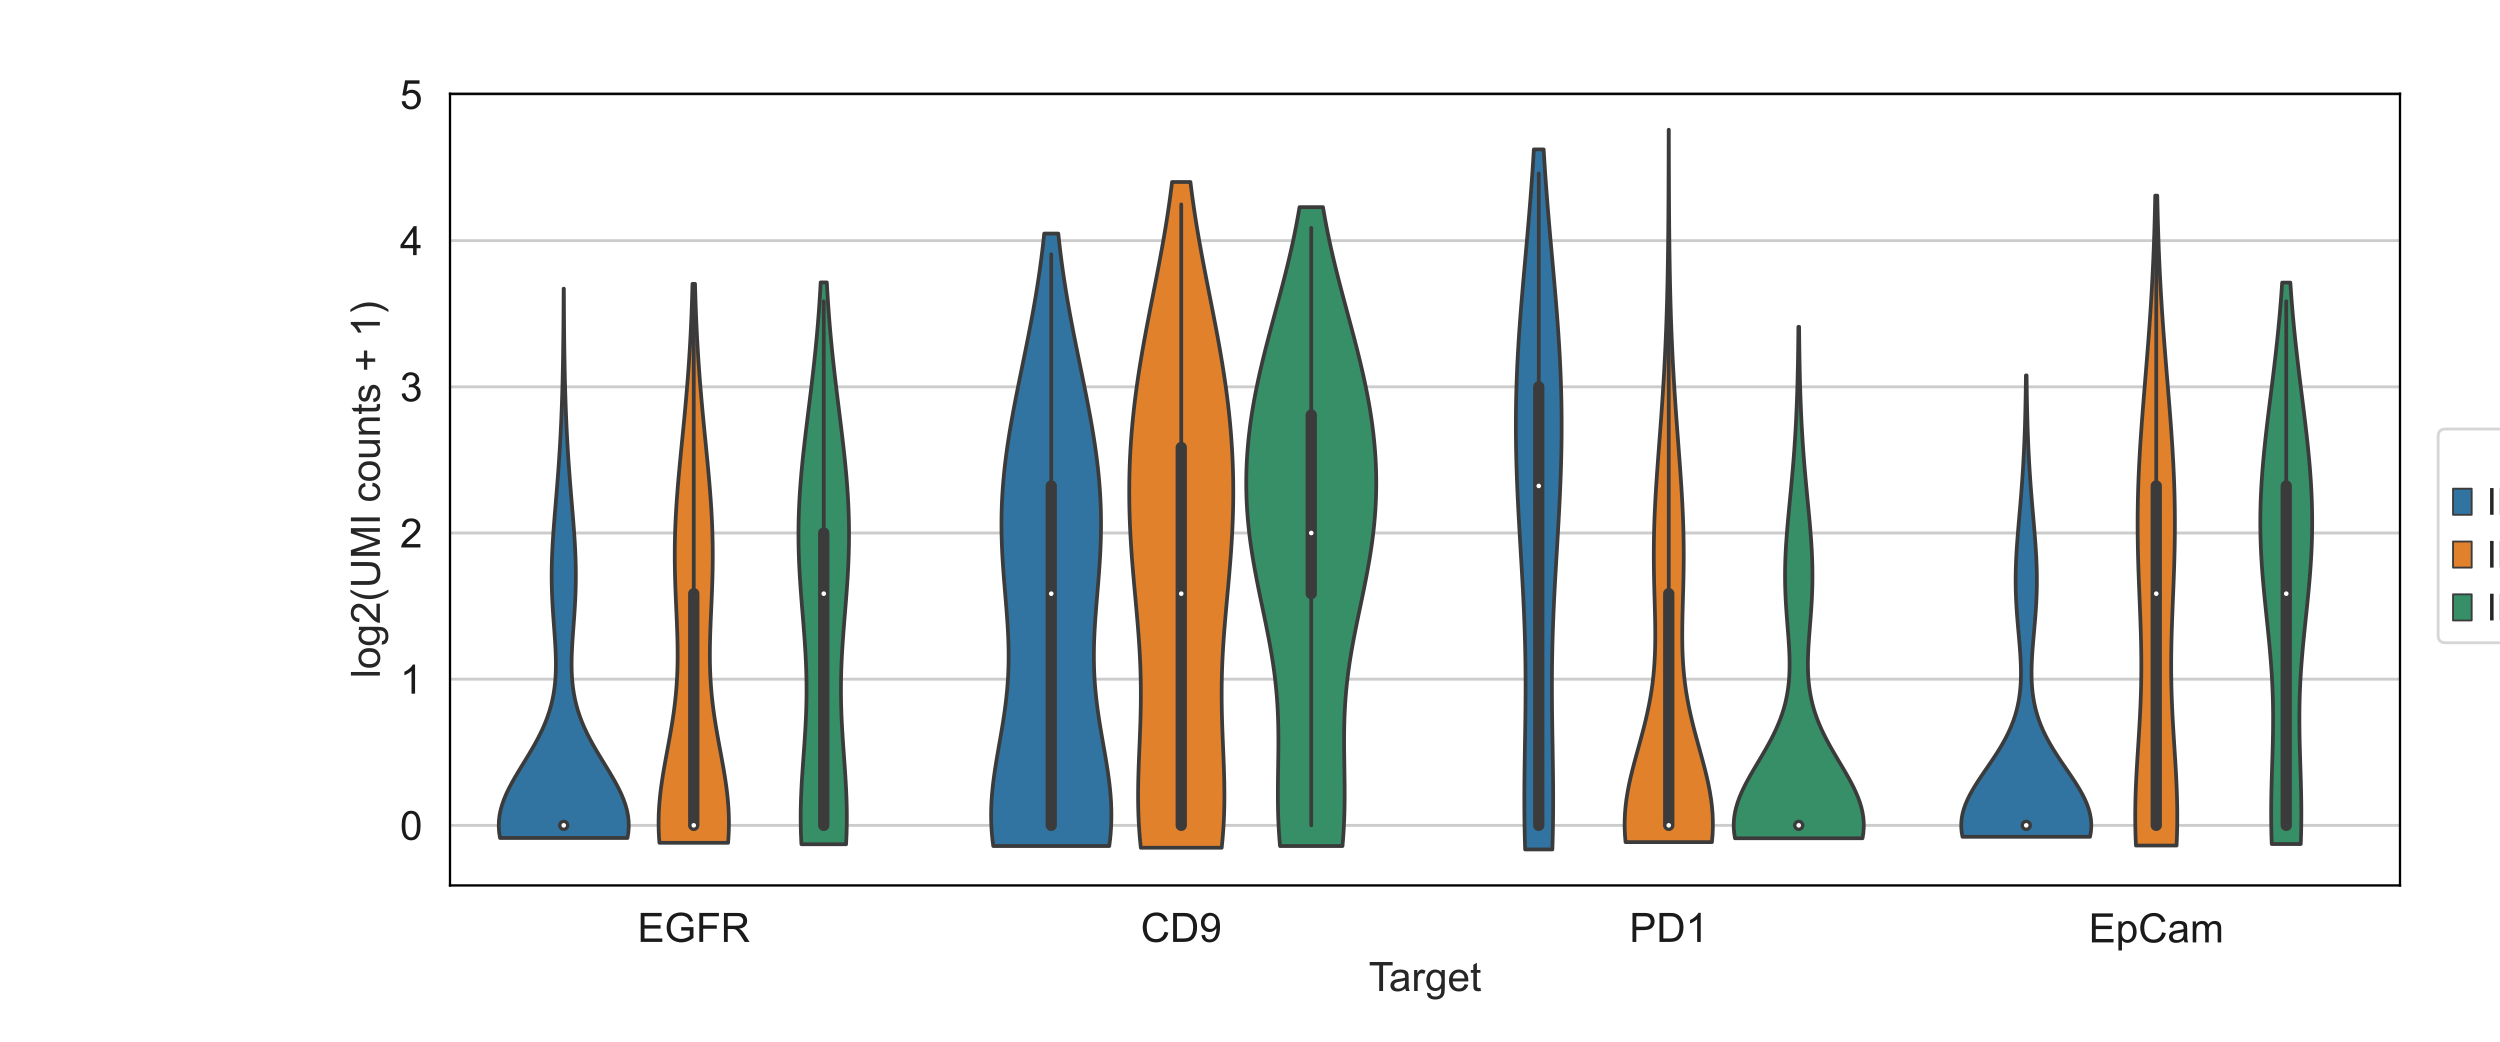 <?xml version="1.0" encoding="utf-8" standalone="no"?>
<!DOCTYPE svg PUBLIC "-//W3C//DTD SVG 1.1//EN"
  "http://www.w3.org/Graphics/SVG/1.1/DTD/svg11.dtd">
<!-- Created with matplotlib (https://matplotlib.org/) -->
<svg height="360pt" version="1.1" viewBox="0 0 864 360" width="864pt" xmlns="http://www.w3.org/2000/svg" xmlns:xlink="http://www.w3.org/1999/xlink">
 <defs>
  <style type="text/css">*{stroke-linecap:butt;stroke-linejoin:round;}</style>
 </defs>
 <g id="figure_1">
  <g id="patch_1">
   <path d="M 0 360 
L 864 360 
L 864 0 
L 0 0 
z
" style="fill:#ffffff;"/>
  </g>
  <g id="axes_1">
   <g id="patch_2">
    <path d="M 155.52 306 
L 829.44 306 
L 829.44 32.4 
L 155.52 32.4 
z
" style="fill:#ffffff;"/>
   </g>
   <g id="matplotlib.axis_1">
    <g id="xtick_1">
     <g id="text_1">
      <!-- EGFR -->
      <g style="fill:#1a1a1a;" transform="translate(220.315 325.521)scale(0.14 -0.14)">
       <defs>
        <path d="M 7.906 0 
L 7.906 71.578 
L 59.672 71.578 
L 59.672 63.141 
L 17.391 63.141 
L 17.391 41.219 
L 56.984 41.219 
L 56.984 32.812 
L 17.391 32.812 
L 17.391 8.453 
L 61.328 8.453 
L 61.328 0 
z
" id="ArialMT-69"/>
        <path d="M 41.219 28.078 
L 41.219 36.469 
L 71.531 36.531 
L 71.531 9.969 
Q 64.547 4.391 57.125 1.578 
Q 49.703 -1.219 41.891 -1.219 
Q 31.344 -1.219 22.719 3.297 
Q 14.109 7.812 9.719 16.359 
Q 5.328 24.906 5.328 35.453 
Q 5.328 45.906 9.688 54.953 
Q 14.062 64.016 22.266 68.406 
Q 30.469 72.797 41.156 72.797 
Q 48.922 72.797 55.188 70.281 
Q 61.469 67.781 65.031 63.281 
Q 68.609 58.797 70.453 51.562 
L 61.922 49.219 
Q 60.297 54.688 57.906 57.812 
Q 55.516 60.938 51.062 62.812 
Q 46.625 64.703 41.219 64.703 
Q 34.719 64.703 29.984 62.719 
Q 25.25 60.75 22.344 57.516 
Q 19.438 54.297 17.828 50.438 
Q 15.094 43.797 15.094 36.031 
Q 15.094 26.469 18.391 20.016 
Q 21.688 13.578 27.984 10.453 
Q 34.281 7.328 41.359 7.328 
Q 47.516 7.328 53.375 9.688 
Q 59.234 12.062 62.25 14.75 
L 62.25 28.078 
z
" id="ArialMT-71"/>
        <path d="M 8.203 0 
L 8.203 71.578 
L 56.5 71.578 
L 56.5 63.141 
L 17.672 63.141 
L 17.672 40.969 
L 51.266 40.969 
L 51.266 32.516 
L 17.672 32.516 
L 17.672 0 
z
" id="ArialMT-70"/>
        <path d="M 7.859 0 
L 7.859 71.578 
L 39.594 71.578 
Q 49.172 71.578 54.141 69.641 
Q 59.125 67.719 62.109 62.828 
Q 65.094 57.953 65.094 52.047 
Q 65.094 44.438 60.156 39.203 
Q 55.219 33.984 44.922 32.562 
Q 48.688 30.766 50.641 29 
Q 54.781 25.203 58.5 19.484 
L 70.953 0 
L 59.031 0 
L 49.562 14.891 
Q 45.406 21.344 42.719 24.75 
Q 40.047 28.172 37.922 29.531 
Q 35.797 30.906 33.594 31.453 
Q 31.984 31.781 28.328 31.781 
L 17.328 31.781 
L 17.328 0 
z
M 17.328 39.984 
L 37.703 39.984 
Q 44.188 39.984 47.844 41.328 
Q 51.516 42.672 53.422 45.625 
Q 55.328 48.578 55.328 52.047 
Q 55.328 57.125 51.641 60.391 
Q 47.953 63.672 39.984 63.672 
L 17.328 63.672 
z
" id="ArialMT-82"/>
       </defs>
       <use xlink:href="#ArialMT-69"/>
       <use x="66.699" xlink:href="#ArialMT-71"/>
       <use x="144.482" xlink:href="#ArialMT-70"/>
       <use x="205.566" xlink:href="#ArialMT-82"/>
      </g>
     </g>
    </g>
    <g id="xtick_2">
     <g id="text_2">
      <!-- CD9 -->
      <g style="fill:#1a1a1a;" transform="translate(394.237 325.521)scale(0.14 -0.14)">
       <defs>
        <path d="M 58.797 25.094 
L 68.266 22.703 
Q 65.281 11.031 57.547 4.906 
Q 49.812 -1.219 38.625 -1.219 
Q 27.047 -1.219 19.797 3.484 
Q 12.547 8.203 8.766 17.141 
Q 4.984 26.078 4.984 36.328 
Q 4.984 47.516 9.25 55.828 
Q 13.531 64.156 21.406 68.469 
Q 29.297 72.797 38.766 72.797 
Q 49.516 72.797 56.828 67.328 
Q 64.156 61.859 67.047 51.953 
L 57.719 49.75 
Q 55.219 57.562 50.484 61.125 
Q 45.75 64.703 38.578 64.703 
Q 30.328 64.703 24.781 60.734 
Q 19.234 56.781 16.984 50.109 
Q 14.75 43.453 14.75 36.375 
Q 14.75 27.25 17.406 20.438 
Q 20.062 13.625 25.672 10.25 
Q 31.297 6.891 37.844 6.891 
Q 45.797 6.891 51.312 11.469 
Q 56.844 16.062 58.797 25.094 
z
" id="ArialMT-67"/>
        <path d="M 7.719 0 
L 7.719 71.578 
L 32.375 71.578 
Q 40.719 71.578 45.125 70.562 
Q 51.266 69.141 55.609 65.438 
Q 61.281 60.641 64.078 53.188 
Q 66.891 45.75 66.891 36.188 
Q 66.891 28.031 64.984 21.734 
Q 63.094 15.438 60.109 11.297 
Q 57.125 7.172 53.578 4.797 
Q 50.047 2.438 45.047 1.219 
Q 40.047 0 33.547 0 
z
M 17.188 8.453 
L 32.469 8.453 
Q 39.547 8.453 43.578 9.766 
Q 47.609 11.078 50 13.484 
Q 53.375 16.844 55.25 22.531 
Q 57.125 28.219 57.125 36.328 
Q 57.125 47.562 53.438 53.594 
Q 49.75 59.625 44.484 61.672 
Q 40.672 63.141 32.234 63.141 
L 17.188 63.141 
z
" id="ArialMT-68"/>
        <path d="M 5.469 16.547 
L 13.922 17.328 
Q 14.984 11.375 18.016 8.688 
Q 21.047 6 25.781 6 
Q 29.828 6 32.875 7.859 
Q 35.938 9.719 37.891 12.812 
Q 39.844 15.922 41.156 21.188 
Q 42.484 26.469 42.484 31.938 
Q 42.484 32.516 42.438 33.688 
Q 39.797 29.5 35.234 26.875 
Q 30.672 24.266 25.344 24.266 
Q 16.453 24.266 10.297 30.703 
Q 4.156 37.156 4.156 47.703 
Q 4.156 58.594 10.578 65.234 
Q 17 71.875 26.656 71.875 
Q 33.641 71.875 39.422 68.109 
Q 45.219 64.359 48.219 57.391 
Q 51.219 50.438 51.219 37.25 
Q 51.219 23.531 48.234 15.406 
Q 45.266 7.281 39.375 3.031 
Q 33.5 -1.219 25.594 -1.219 
Q 17.188 -1.219 11.859 3.438 
Q 6.547 8.109 5.469 16.547 
z
M 41.453 48.141 
Q 41.453 55.719 37.422 60.156 
Q 33.406 64.594 27.734 64.594 
Q 21.875 64.594 17.531 59.812 
Q 13.188 55.031 13.188 47.406 
Q 13.188 40.578 17.312 36.297 
Q 21.438 32.031 27.484 32.031 
Q 33.594 32.031 37.516 36.297 
Q 41.453 40.578 41.453 48.141 
z
" id="ArialMT-57"/>
       </defs>
       <use xlink:href="#ArialMT-67"/>
       <use x="72.217" xlink:href="#ArialMT-68"/>
       <use x="144.434" xlink:href="#ArialMT-57"/>
      </g>
     </g>
    </g>
    <g id="xtick_3">
     <g id="text_3">
      <!-- PD1 -->
      <g style="fill:#1a1a1a;" transform="translate(563.103 325.521)scale(0.14 -0.14)">
       <defs>
        <path d="M 7.719 0 
L 7.719 71.578 
L 34.719 71.578 
Q 41.844 71.578 45.609 70.906 
Q 50.875 70.016 54.438 67.547 
Q 58.016 65.094 60.188 60.641 
Q 62.359 56.203 62.359 50.875 
Q 62.359 41.75 56.547 35.422 
Q 50.734 29.109 35.547 29.109 
L 17.188 29.109 
L 17.188 0 
z
M 17.188 37.547 
L 35.688 37.547 
Q 44.875 37.547 48.734 40.969 
Q 52.594 44.391 52.594 50.594 
Q 52.594 55.078 50.312 58.266 
Q 48.047 61.469 44.344 62.5 
Q 41.938 63.141 35.5 63.141 
L 17.188 63.141 
z
" id="ArialMT-80"/>
        <path d="M 37.25 0 
L 28.469 0 
L 28.469 56 
Q 25.297 52.984 20.141 49.953 
Q 14.984 46.922 10.891 45.406 
L 10.891 53.906 
Q 18.266 57.375 23.781 62.297 
Q 29.297 67.234 31.594 71.875 
L 37.25 71.875 
z
" id="ArialMT-49"/>
       </defs>
       <use xlink:href="#ArialMT-80"/>
       <use x="66.699" xlink:href="#ArialMT-68"/>
       <use x="138.916" xlink:href="#ArialMT-49"/>
      </g>
     </g>
    </g>
    <g id="xtick_4">
     <g id="text_4">
      <!-- EpCam -->
      <g style="fill:#1a1a1a;" transform="translate(721.859 325.692)scale(0.14 -0.14)">
       <defs>
        <path d="M 6.594 -19.875 
L 6.594 51.859 
L 14.594 51.859 
L 14.594 45.125 
Q 17.438 49.078 21 51.047 
Q 24.562 53.031 29.641 53.031 
Q 36.281 53.031 41.359 49.609 
Q 46.438 46.188 49.016 39.953 
Q 51.609 33.734 51.609 26.312 
Q 51.609 18.359 48.75 11.984 
Q 45.906 5.609 40.453 2.219 
Q 35.016 -1.172 29 -1.172 
Q 24.609 -1.172 21.109 0.688 
Q 17.625 2.547 15.375 5.375 
L 15.375 -19.875 
z
M 14.547 25.641 
Q 14.547 15.625 18.594 10.844 
Q 22.656 6.062 28.422 6.062 
Q 34.281 6.062 38.453 11.016 
Q 42.625 15.969 42.625 26.375 
Q 42.625 36.281 38.547 41.203 
Q 34.469 46.141 28.812 46.141 
Q 23.188 46.141 18.859 40.891 
Q 14.547 35.641 14.547 25.641 
z
" id="ArialMT-112"/>
        <path d="M 40.438 6.391 
Q 35.547 2.25 31.031 0.531 
Q 26.516 -1.172 21.344 -1.172 
Q 12.797 -1.172 8.203 3 
Q 3.609 7.172 3.609 13.672 
Q 3.609 17.484 5.344 20.625 
Q 7.078 23.781 9.891 25.688 
Q 12.703 27.594 16.219 28.562 
Q 18.797 29.25 24.031 29.891 
Q 34.672 31.156 39.703 32.906 
Q 39.75 34.719 39.75 35.203 
Q 39.75 40.578 37.25 42.781 
Q 33.891 45.75 27.25 45.75 
Q 21.047 45.75 18.094 43.578 
Q 15.141 41.406 13.719 35.891 
L 5.125 37.062 
Q 6.297 42.578 8.984 45.969 
Q 11.672 49.359 16.75 51.188 
Q 21.828 53.031 28.516 53.031 
Q 35.156 53.031 39.297 51.469 
Q 43.453 49.906 45.406 47.531 
Q 47.359 45.172 48.141 41.547 
Q 48.578 39.312 48.578 33.453 
L 48.578 21.734 
Q 48.578 9.469 49.141 6.219 
Q 49.703 2.984 51.375 0 
L 42.188 0 
Q 40.828 2.734 40.438 6.391 
z
M 39.703 26.031 
Q 34.906 24.078 25.344 22.703 
Q 19.922 21.922 17.672 20.938 
Q 15.438 19.969 14.203 18.094 
Q 12.984 16.219 12.984 13.922 
Q 12.984 10.406 15.641 8.062 
Q 18.312 5.719 23.438 5.719 
Q 28.516 5.719 32.469 7.938 
Q 36.422 10.156 38.281 14.016 
Q 39.703 17 39.703 22.797 
z
" id="ArialMT-97"/>
        <path d="M 6.594 0 
L 6.594 51.859 
L 14.453 51.859 
L 14.453 44.578 
Q 16.891 48.391 20.938 50.703 
Q 25 53.031 30.172 53.031 
Q 35.938 53.031 39.625 50.641 
Q 43.312 48.25 44.828 43.953 
Q 50.984 53.031 60.844 53.031 
Q 68.562 53.031 72.703 48.75 
Q 76.859 44.484 76.859 35.594 
L 76.859 0 
L 68.109 0 
L 68.109 32.672 
Q 68.109 37.938 67.25 40.25 
Q 66.406 42.578 64.156 43.984 
Q 61.922 45.406 58.891 45.406 
Q 53.422 45.406 49.797 41.766 
Q 46.188 38.141 46.188 30.125 
L 46.188 0 
L 37.406 0 
L 37.406 33.688 
Q 37.406 39.547 35.25 42.469 
Q 33.109 45.406 28.219 45.406 
Q 24.516 45.406 21.359 43.453 
Q 18.219 41.5 16.797 37.734 
Q 15.375 33.984 15.375 26.906 
L 15.375 0 
z
" id="ArialMT-109"/>
       </defs>
       <use xlink:href="#ArialMT-69"/>
       <use x="66.699" xlink:href="#ArialMT-112"/>
       <use x="122.314" xlink:href="#ArialMT-67"/>
       <use x="194.531" xlink:href="#ArialMT-97"/>
       <use x="250.146" xlink:href="#ArialMT-109"/>
      </g>
     </g>
    </g>
    <g id="text_5">
     <!-- Target -->
     <g style="fill:#262626;" transform="translate(473.03 342.495)scale(0.14 -0.14)">
      <defs>
       <path d="M 25.922 0 
L 25.922 63.141 
L 2.344 63.141 
L 2.344 71.578 
L 59.078 71.578 
L 59.078 63.141 
L 35.406 63.141 
L 35.406 0 
z
" id="ArialMT-84"/>
       <path d="M 6.5 0 
L 6.5 51.859 
L 14.406 51.859 
L 14.406 44 
Q 17.438 49.516 20 51.266 
Q 22.562 53.031 25.641 53.031 
Q 30.078 53.031 34.672 50.203 
L 31.641 42.047 
Q 28.422 43.953 25.203 43.953 
Q 22.312 43.953 20.016 42.219 
Q 17.719 40.484 16.75 37.406 
Q 15.281 32.719 15.281 27.156 
L 15.281 0 
z
" id="ArialMT-114"/>
       <path d="M 4.984 -4.297 
L 13.531 -5.562 
Q 14.062 -9.516 16.5 -11.328 
Q 19.781 -13.766 25.438 -13.766 
Q 31.547 -13.766 34.859 -11.328 
Q 38.188 -8.891 39.359 -4.5 
Q 40.047 -1.812 39.984 6.781 
Q 34.234 0 25.641 0 
Q 14.938 0 9.078 7.719 
Q 3.219 15.438 3.219 26.219 
Q 3.219 33.641 5.906 39.906 
Q 8.594 46.188 13.688 49.609 
Q 18.797 53.031 25.688 53.031 
Q 34.859 53.031 40.828 45.609 
L 40.828 51.859 
L 48.922 51.859 
L 48.922 7.031 
Q 48.922 -5.078 46.453 -10.125 
Q 44 -15.188 38.641 -18.109 
Q 33.297 -21.047 25.484 -21.047 
Q 16.219 -21.047 10.5 -16.875 
Q 4.781 -12.703 4.984 -4.297 
z
M 12.25 26.859 
Q 12.25 16.656 16.297 11.969 
Q 20.359 7.281 26.469 7.281 
Q 32.516 7.281 36.609 11.938 
Q 40.719 16.609 40.719 26.562 
Q 40.719 36.078 36.5 40.906 
Q 32.281 45.75 26.312 45.75 
Q 20.453 45.75 16.344 40.984 
Q 12.25 36.234 12.25 26.859 
z
" id="ArialMT-103"/>
       <path d="M 42.094 16.703 
L 51.172 15.578 
Q 49.031 7.625 43.219 3.219 
Q 37.406 -1.172 28.375 -1.172 
Q 17 -1.172 10.328 5.828 
Q 3.656 12.844 3.656 25.484 
Q 3.656 38.578 10.391 45.797 
Q 17.141 53.031 27.875 53.031 
Q 38.281 53.031 44.875 45.953 
Q 51.469 38.875 51.469 26.031 
Q 51.469 25.25 51.422 23.688 
L 12.75 23.688 
Q 13.234 15.141 17.578 10.594 
Q 21.922 6.062 28.422 6.062 
Q 33.25 6.062 36.672 8.594 
Q 40.094 11.141 42.094 16.703 
z
M 13.234 30.906 
L 42.188 30.906 
Q 41.609 37.453 38.875 40.719 
Q 34.672 45.797 27.984 45.797 
Q 21.922 45.797 17.797 41.75 
Q 13.672 37.703 13.234 30.906 
z
" id="ArialMT-101"/>
       <path d="M 25.781 7.859 
L 27.047 0.094 
Q 23.344 -0.688 20.406 -0.688 
Q 15.625 -0.688 12.984 0.828 
Q 10.359 2.344 9.281 4.812 
Q 8.203 7.281 8.203 15.188 
L 8.203 45.016 
L 1.766 45.016 
L 1.766 51.859 
L 8.203 51.859 
L 8.203 64.703 
L 16.938 69.969 
L 16.938 51.859 
L 25.781 51.859 
L 25.781 45.016 
L 16.938 45.016 
L 16.938 14.703 
Q 16.938 10.938 17.406 9.859 
Q 17.875 8.797 18.922 8.156 
Q 19.969 7.516 21.922 7.516 
Q 23.391 7.516 25.781 7.859 
z
" id="ArialMT-116"/>
      </defs>
      <use xlink:href="#ArialMT-84"/>
      <use x="49.959" xlink:href="#ArialMT-97"/>
      <use x="105.574" xlink:href="#ArialMT-114"/>
      <use x="138.875" xlink:href="#ArialMT-103"/>
      <use x="194.49" xlink:href="#ArialMT-101"/>
      <use x="250.105" xlink:href="#ArialMT-116"/>
     </g>
    </g>
   </g>
   <g id="matplotlib.axis_2">
    <g id="ytick_1">
     <g id="line2d_1">
      <path clip-path="url(#pecbea2f7a6)" d="M 155.52 285.24 
L 829.44 285.24 
" style="fill:none;stroke:#cccccc;stroke-linecap:round;"/>
     </g>
     <g id="text_6">
      <!-- 0 -->
      <g style="fill:#1a1a1a;" transform="translate(138.235 290.25)scale(0.14 -0.14)">
       <defs>
        <path d="M 4.156 35.297 
Q 4.156 48 6.766 55.734 
Q 9.375 63.484 14.516 67.672 
Q 19.672 71.875 27.484 71.875 
Q 33.25 71.875 37.594 69.547 
Q 41.938 67.234 44.766 62.859 
Q 47.609 58.5 49.219 52.219 
Q 50.828 45.953 50.828 35.297 
Q 50.828 22.703 48.234 14.969 
Q 45.656 7.234 40.5 3 
Q 35.359 -1.219 27.484 -1.219 
Q 17.141 -1.219 11.234 6.203 
Q 4.156 15.141 4.156 35.297 
z
M 13.188 35.297 
Q 13.188 17.672 17.312 11.828 
Q 21.438 6 27.484 6 
Q 33.547 6 37.672 11.859 
Q 41.797 17.719 41.797 35.297 
Q 41.797 52.984 37.672 58.781 
Q 33.547 64.594 27.391 64.594 
Q 21.344 64.594 17.719 59.469 
Q 13.188 52.938 13.188 35.297 
z
" id="ArialMT-48"/>
       </defs>
       <use xlink:href="#ArialMT-48"/>
      </g>
     </g>
    </g>
    <g id="ytick_2">
     <g id="line2d_2">
      <path clip-path="url(#pecbea2f7a6)" d="M 155.52 234.721 
L 829.44 234.721 
" style="fill:none;stroke:#cccccc;stroke-linecap:round;"/>
     </g>
     <g id="text_7">
      <!-- 1 -->
      <g style="fill:#1a1a1a;" transform="translate(138.235 239.732)scale(0.14 -0.14)">
       <use xlink:href="#ArialMT-49"/>
      </g>
     </g>
    </g>
    <g id="ytick_3">
     <g id="line2d_3">
      <path clip-path="url(#pecbea2f7a6)" d="M 155.52 184.203 
L 829.44 184.203 
" style="fill:none;stroke:#cccccc;stroke-linecap:round;"/>
     </g>
     <g id="text_8">
      <!-- 2 -->
      <g style="fill:#1a1a1a;" transform="translate(138.235 189.213)scale(0.14 -0.14)">
       <defs>
        <path d="M 50.344 8.453 
L 50.344 0 
L 3.031 0 
Q 2.938 3.172 4.047 6.109 
Q 5.859 10.938 9.828 15.625 
Q 13.812 20.312 21.344 26.469 
Q 33.016 36.031 37.109 41.625 
Q 41.219 47.219 41.219 52.203 
Q 41.219 57.422 37.469 61 
Q 33.734 64.594 27.734 64.594 
Q 21.391 64.594 17.578 60.781 
Q 13.766 56.984 13.719 50.25 
L 4.688 51.172 
Q 5.609 61.281 11.656 66.578 
Q 17.719 71.875 27.938 71.875 
Q 38.234 71.875 44.234 66.156 
Q 50.25 60.453 50.25 52 
Q 50.25 47.703 48.484 43.547 
Q 46.734 39.406 42.656 34.812 
Q 38.578 30.219 29.109 22.219 
Q 21.188 15.578 18.938 13.203 
Q 16.703 10.844 15.234 8.453 
z
" id="ArialMT-50"/>
       </defs>
       <use xlink:href="#ArialMT-50"/>
      </g>
     </g>
    </g>
    <g id="ytick_4">
     <g id="line2d_4">
      <path clip-path="url(#pecbea2f7a6)" d="M 155.52 133.684 
L 829.44 133.684 
" style="fill:none;stroke:#cccccc;stroke-linecap:round;"/>
     </g>
     <g id="text_9">
      <!-- 3 -->
      <g style="fill:#1a1a1a;" transform="translate(138.235 138.695)scale(0.14 -0.14)">
       <defs>
        <path d="M 4.203 18.891 
L 12.984 20.062 
Q 14.5 12.594 18.141 9.297 
Q 21.781 6 27 6 
Q 33.203 6 37.469 10.297 
Q 41.75 14.594 41.75 20.953 
Q 41.75 27 37.797 30.922 
Q 33.844 34.859 27.734 34.859 
Q 25.25 34.859 21.531 33.891 
L 22.516 41.609 
Q 23.391 41.5 23.922 41.5 
Q 29.547 41.5 34.031 44.422 
Q 38.531 47.359 38.531 53.469 
Q 38.531 58.297 35.25 61.469 
Q 31.984 64.656 26.812 64.656 
Q 21.688 64.656 18.266 61.422 
Q 14.844 58.203 13.875 51.766 
L 5.078 53.328 
Q 6.688 62.156 12.391 67.016 
Q 18.109 71.875 26.609 71.875 
Q 32.469 71.875 37.391 69.359 
Q 42.328 66.844 44.938 62.5 
Q 47.562 58.156 47.562 53.266 
Q 47.562 48.641 45.062 44.828 
Q 42.578 41.016 37.703 38.766 
Q 44.047 37.312 47.562 32.688 
Q 51.078 28.078 51.078 21.141 
Q 51.078 11.766 44.234 5.25 
Q 37.406 -1.266 26.953 -1.266 
Q 17.531 -1.266 11.297 4.344 
Q 5.078 9.969 4.203 18.891 
z
" id="ArialMT-51"/>
       </defs>
       <use xlink:href="#ArialMT-51"/>
      </g>
     </g>
    </g>
    <g id="ytick_5">
     <g id="line2d_5">
      <path clip-path="url(#pecbea2f7a6)" d="M 155.52 83.166 
L 829.44 83.166 
" style="fill:none;stroke:#cccccc;stroke-linecap:round;"/>
     </g>
     <g id="text_10">
      <!-- 4 -->
      <g style="fill:#1a1a1a;" transform="translate(138.235 88.176)scale(0.14 -0.14)">
       <defs>
        <path d="M 32.328 0 
L 32.328 17.141 
L 1.266 17.141 
L 1.266 25.203 
L 33.938 71.578 
L 41.109 71.578 
L 41.109 25.203 
L 50.781 25.203 
L 50.781 17.141 
L 41.109 17.141 
L 41.109 0 
z
M 32.328 25.203 
L 32.328 57.469 
L 9.906 25.203 
z
" id="ArialMT-52"/>
       </defs>
       <use xlink:href="#ArialMT-52"/>
      </g>
     </g>
    </g>
    <g id="ytick_6">
     <g id="line2d_6">
      <path clip-path="url(#pecbea2f7a6)" d="M 155.52 32.648 
L 829.44 32.648 
" style="fill:none;stroke:#cccccc;stroke-linecap:round;"/>
     </g>
     <g id="text_11">
      <!-- 5 -->
      <g style="fill:#1a1a1a;" transform="translate(138.235 37.658)scale(0.14 -0.14)">
       <defs>
        <path d="M 4.156 18.75 
L 13.375 19.531 
Q 14.406 12.797 18.141 9.391 
Q 21.875 6 27.156 6 
Q 33.5 6 37.891 10.781 
Q 42.281 15.578 42.281 23.484 
Q 42.281 31 38.062 35.344 
Q 33.844 39.703 27 39.703 
Q 22.75 39.703 19.328 37.766 
Q 15.922 35.844 13.969 32.766 
L 5.719 33.844 
L 12.641 70.609 
L 48.25 70.609 
L 48.25 62.203 
L 19.672 62.203 
L 15.828 42.969 
Q 22.266 47.469 29.344 47.469 
Q 38.719 47.469 45.156 40.969 
Q 51.609 34.469 51.609 24.266 
Q 51.609 14.547 45.953 7.469 
Q 39.062 -1.219 27.156 -1.219 
Q 17.391 -1.219 11.203 4.25 
Q 5.031 9.719 4.156 18.75 
z
" id="ArialMT-53"/>
       </defs>
       <use xlink:href="#ArialMT-53"/>
      </g>
     </g>
    </g>
    <g id="text_12">
     <!-- log2(UMI counts + 1) -->
     <g style="fill:#262626;" transform="translate(131.288 234.363)rotate(-90)scale(0.14 -0.14)">
      <defs>
       <path d="M 6.391 0 
L 6.391 71.578 
L 15.188 71.578 
L 15.188 0 
z
" id="ArialMT-108"/>
       <path d="M 3.328 25.922 
Q 3.328 40.328 11.328 47.266 
Q 18.016 53.031 27.641 53.031 
Q 38.328 53.031 45.109 46.016 
Q 51.906 39.016 51.906 26.656 
Q 51.906 16.656 48.906 10.906 
Q 45.906 5.172 40.156 2 
Q 34.422 -1.172 27.641 -1.172 
Q 16.75 -1.172 10.031 5.812 
Q 3.328 12.797 3.328 25.922 
z
M 12.359 25.922 
Q 12.359 15.969 16.703 11.016 
Q 21.047 6.062 27.641 6.062 
Q 34.188 6.062 38.531 11.031 
Q 42.875 16.016 42.875 26.219 
Q 42.875 35.844 38.5 40.797 
Q 34.125 45.75 27.641 45.75 
Q 21.047 45.75 16.703 40.812 
Q 12.359 35.891 12.359 25.922 
z
" id="ArialMT-111"/>
       <path d="M 23.391 -21.047 
Q 16.109 -11.859 11.078 0.438 
Q 6.062 12.75 6.062 25.922 
Q 6.062 37.547 9.812 48.188 
Q 14.203 60.547 23.391 72.797 
L 29.688 72.797 
Q 23.781 62.641 21.875 58.297 
Q 18.891 51.562 17.188 44.234 
Q 15.094 35.109 15.094 25.875 
Q 15.094 2.391 29.688 -21.047 
z
" id="ArialMT-40"/>
       <path d="M 54.688 71.578 
L 64.156 71.578 
L 64.156 30.219 
Q 64.156 19.438 61.719 13.078 
Q 59.281 6.734 52.906 2.75 
Q 46.531 -1.219 36.188 -1.219 
Q 26.125 -1.219 19.719 2.25 
Q 13.328 5.719 10.594 12.281 
Q 7.859 18.844 7.859 30.219 
L 7.859 71.578 
L 17.328 71.578 
L 17.328 30.281 
Q 17.328 20.953 19.062 16.531 
Q 20.797 12.109 25.016 9.719 
Q 29.25 7.328 35.359 7.328 
Q 45.797 7.328 50.234 12.062 
Q 54.688 16.797 54.688 30.281 
z
" id="ArialMT-85"/>
       <path d="M 7.422 0 
L 7.422 71.578 
L 21.688 71.578 
L 38.625 20.906 
Q 40.969 13.812 42.047 10.297 
Q 43.266 14.203 45.844 21.781 
L 62.984 71.578 
L 75.734 71.578 
L 75.734 0 
L 66.609 0 
L 66.609 59.906 
L 45.797 0 
L 37.25 0 
L 16.547 60.938 
L 16.547 0 
z
" id="ArialMT-77"/>
       <path d="M 9.328 0 
L 9.328 71.578 
L 18.797 71.578 
L 18.797 0 
z
" id="ArialMT-73"/>
       <path id="ArialMT-32"/>
       <path d="M 40.438 19 
L 49.078 17.875 
Q 47.656 8.938 41.812 3.875 
Q 35.984 -1.172 27.484 -1.172 
Q 16.844 -1.172 10.375 5.781 
Q 3.906 12.75 3.906 25.734 
Q 3.906 34.125 6.688 40.422 
Q 9.469 46.734 15.156 49.875 
Q 20.844 53.031 27.547 53.031 
Q 35.984 53.031 41.359 48.75 
Q 46.734 44.484 48.25 36.625 
L 39.703 35.297 
Q 38.484 40.531 35.375 43.156 
Q 32.281 45.797 27.875 45.797 
Q 21.234 45.797 17.078 41.031 
Q 12.938 36.281 12.938 25.984 
Q 12.938 15.531 16.938 10.797 
Q 20.953 6.062 27.391 6.062 
Q 32.562 6.062 36.031 9.234 
Q 39.5 12.406 40.438 19 
z
" id="ArialMT-99"/>
       <path d="M 40.578 0 
L 40.578 7.625 
Q 34.516 -1.172 24.125 -1.172 
Q 19.531 -1.172 15.547 0.578 
Q 11.578 2.344 9.641 5 
Q 7.719 7.672 6.938 11.531 
Q 6.391 14.109 6.391 19.734 
L 6.391 51.859 
L 15.188 51.859 
L 15.188 23.094 
Q 15.188 16.219 15.719 13.812 
Q 16.547 10.359 19.234 8.375 
Q 21.922 6.391 25.875 6.391 
Q 29.828 6.391 33.297 8.422 
Q 36.766 10.453 38.203 13.938 
Q 39.656 17.438 39.656 24.078 
L 39.656 51.859 
L 48.438 51.859 
L 48.438 0 
z
" id="ArialMT-117"/>
       <path d="M 6.594 0 
L 6.594 51.859 
L 14.5 51.859 
L 14.5 44.484 
Q 20.219 53.031 31 53.031 
Q 35.688 53.031 39.625 51.344 
Q 43.562 49.656 45.516 46.922 
Q 47.469 44.188 48.25 40.438 
Q 48.734 37.984 48.734 31.891 
L 48.734 0 
L 39.938 0 
L 39.938 31.547 
Q 39.938 36.922 38.906 39.578 
Q 37.891 42.234 35.281 43.812 
Q 32.672 45.406 29.156 45.406 
Q 23.531 45.406 19.453 41.844 
Q 15.375 38.281 15.375 28.328 
L 15.375 0 
z
" id="ArialMT-110"/>
       <path d="M 3.078 15.484 
L 11.766 16.844 
Q 12.5 11.625 15.844 8.844 
Q 19.188 6.062 25.203 6.062 
Q 31.25 6.062 34.172 8.516 
Q 37.109 10.984 37.109 14.312 
Q 37.109 17.281 34.516 19 
Q 32.719 20.172 25.531 21.969 
Q 15.875 24.422 12.141 26.203 
Q 8.406 27.984 6.469 31.125 
Q 4.547 34.281 4.547 38.094 
Q 4.547 41.547 6.125 44.5 
Q 7.719 47.469 10.453 49.422 
Q 12.5 50.922 16.031 51.969 
Q 19.578 53.031 23.641 53.031 
Q 29.734 53.031 34.344 51.266 
Q 38.969 49.516 41.156 46.5 
Q 43.359 43.5 44.188 38.484 
L 35.594 37.312 
Q 35.016 41.312 32.203 43.547 
Q 29.391 45.797 24.266 45.797 
Q 18.219 45.797 15.625 43.797 
Q 13.031 41.797 13.031 39.109 
Q 13.031 37.406 14.109 36.031 
Q 15.188 34.625 17.484 33.688 
Q 18.797 33.203 25.25 31.453 
Q 34.578 28.953 38.25 27.359 
Q 41.938 25.781 44.031 22.75 
Q 46.141 19.734 46.141 15.234 
Q 46.141 10.844 43.578 6.953 
Q 41.016 3.078 36.172 0.953 
Q 31.344 -1.172 25.25 -1.172 
Q 15.141 -1.172 9.844 3.031 
Q 4.547 7.234 3.078 15.484 
z
" id="ArialMT-115"/>
       <path d="M 25.047 11.578 
L 25.047 31.203 
L 5.562 31.203 
L 5.562 39.406 
L 25.047 39.406 
L 25.047 58.891 
L 33.344 58.891 
L 33.344 39.406 
L 52.828 39.406 
L 52.828 31.203 
L 33.344 31.203 
L 33.344 11.578 
z
" id="ArialMT-43"/>
       <path d="M 12.359 -21.047 
L 6.062 -21.047 
Q 20.656 2.391 20.656 25.875 
Q 20.656 35.062 18.562 44.094 
Q 16.891 51.422 13.922 58.156 
Q 12.016 62.547 6.062 72.797 
L 12.359 72.797 
Q 21.531 60.547 25.922 48.188 
Q 29.688 37.547 29.688 25.922 
Q 29.688 12.75 24.625 0.438 
Q 19.578 -11.859 12.359 -21.047 
z
" id="ArialMT-41"/>
      </defs>
      <use xlink:href="#ArialMT-108"/>
      <use x="22.217" xlink:href="#ArialMT-111"/>
      <use x="77.832" xlink:href="#ArialMT-103"/>
      <use x="133.447" xlink:href="#ArialMT-50"/>
      <use x="189.062" xlink:href="#ArialMT-40"/>
      <use x="222.363" xlink:href="#ArialMT-85"/>
      <use x="294.58" xlink:href="#ArialMT-77"/>
      <use x="377.881" xlink:href="#ArialMT-73"/>
      <use x="405.664" xlink:href="#ArialMT-32"/>
      <use x="433.447" xlink:href="#ArialMT-99"/>
      <use x="483.447" xlink:href="#ArialMT-111"/>
      <use x="539.062" xlink:href="#ArialMT-117"/>
      <use x="594.678" xlink:href="#ArialMT-110"/>
      <use x="650.293" xlink:href="#ArialMT-116"/>
      <use x="678.076" xlink:href="#ArialMT-115"/>
      <use x="728.076" xlink:href="#ArialMT-32"/>
      <use x="755.859" xlink:href="#ArialMT-43"/>
      <use x="814.258" xlink:href="#ArialMT-32"/>
      <use x="842.041" xlink:href="#ArialMT-49"/>
      <use x="897.656" xlink:href="#ArialMT-41"/>
     </g>
    </g>
   </g>
   <g id="PolyCollection_1">
    <defs>
     <path d="M 216.856 -70.398 
L 172.808 -70.398 
L 172.503 -72.315 
L 172.368 -74.233 
L 172.406 -76.15 
L 172.615 -78.068 
L 172.991 -79.985 
L 173.526 -81.903 
L 174.206 -83.82 
L 175.016 -85.738 
L 175.939 -87.655 
L 176.955 -89.573 
L 178.042 -91.49 
L 179.181 -93.408 
L 180.348 -95.325 
L 181.524 -97.243 
L 182.689 -99.16 
L 183.825 -101.078 
L 184.917 -102.995 
L 185.952 -104.913 
L 186.917 -106.83 
L 187.806 -108.748 
L 188.611 -110.665 
L 189.329 -112.583 
L 189.959 -114.5 
L 190.499 -116.418 
L 190.954 -118.335 
L 191.325 -120.253 
L 191.617 -122.17 
L 191.837 -124.088 
L 191.989 -126.005 
L 192.081 -127.923 
L 192.119 -129.84 
L 192.111 -131.757 
L 192.064 -133.675 
L 191.985 -135.592 
L 191.881 -137.51 
L 191.758 -139.427 
L 191.624 -141.345 
L 191.483 -143.262 
L 191.342 -145.18 
L 191.204 -147.097 
L 191.076 -149.015 
L 190.96 -150.932 
L 190.86 -152.85 
L 190.778 -154.767 
L 190.716 -156.685 
L 190.676 -158.602 
L 190.658 -160.52 
L 190.662 -162.437 
L 190.689 -164.355 
L 190.737 -166.272 
L 190.805 -168.19 
L 190.891 -170.107 
L 190.994 -172.025 
L 191.112 -173.942 
L 191.241 -175.86 
L 191.382 -177.777 
L 191.53 -179.695 
L 191.684 -181.612 
L 191.842 -183.53 
L 192.002 -185.447 
L 192.162 -187.365 
L 192.322 -189.282 
L 192.479 -191.2 
L 192.632 -193.117 
L 192.782 -195.035 
L 192.926 -196.952 
L 193.065 -198.87 
L 193.197 -200.787 
L 193.323 -202.705 
L 193.443 -204.622 
L 193.557 -206.54 
L 193.663 -208.457 
L 193.764 -210.375 
L 193.858 -212.292 
L 193.945 -214.21 
L 194.027 -216.127 
L 194.103 -218.045 
L 194.174 -219.962 
L 194.239 -221.88 
L 194.299 -223.797 
L 194.354 -225.715 
L 194.405 -227.632 
L 194.452 -229.55 
L 194.494 -231.467 
L 194.532 -233.385 
L 194.567 -235.302 
L 194.599 -237.22 
L 194.627 -239.137 
L 194.653 -241.055 
L 194.676 -242.972 
L 194.696 -244.89 
L 194.714 -246.807 
L 194.73 -248.725 
L 194.744 -250.642 
L 194.757 -252.559 
L 194.768 -254.477 
L 194.777 -256.394 
L 194.785 -258.312 
L 194.793 -260.229 
L 194.871 -260.229 
L 194.871 -260.229 
L 194.879 -258.312 
L 194.887 -256.394 
L 194.896 -254.477 
L 194.907 -252.559 
L 194.92 -250.642 
L 194.934 -248.725 
L 194.95 -246.807 
L 194.968 -244.89 
L 194.988 -242.972 
L 195.011 -241.055 
L 195.037 -239.137 
L 195.065 -237.22 
L 195.097 -235.302 
L 195.132 -233.385 
L 195.17 -231.467 
L 195.212 -229.55 
L 195.259 -227.632 
L 195.31 -225.715 
L 195.365 -223.797 
L 195.425 -221.88 
L 195.49 -219.962 
L 195.561 -218.045 
L 195.637 -216.127 
L 195.719 -214.21 
L 195.806 -212.292 
L 195.9 -210.375 
L 196.001 -208.457 
L 196.107 -206.54 
L 196.221 -204.622 
L 196.341 -202.705 
L 196.467 -200.787 
L 196.599 -198.87 
L 196.738 -196.952 
L 196.882 -195.035 
L 197.032 -193.117 
L 197.185 -191.2 
L 197.342 -189.282 
L 197.502 -187.365 
L 197.662 -185.447 
L 197.822 -183.53 
L 197.98 -181.612 
L 198.134 -179.695 
L 198.282 -177.777 
L 198.423 -175.86 
L 198.552 -173.942 
L 198.67 -172.025 
L 198.773 -170.107 
L 198.859 -168.19 
L 198.927 -166.272 
L 198.975 -164.355 
L 199.002 -162.437 
L 199.006 -160.52 
L 198.988 -158.602 
L 198.948 -156.685 
L 198.886 -154.767 
L 198.804 -152.85 
L 198.704 -150.932 
L 198.588 -149.015 
L 198.46 -147.097 
L 198.322 -145.18 
L 198.181 -143.262 
L 198.04 -141.345 
L 197.906 -139.427 
L 197.783 -137.51 
L 197.679 -135.592 
L 197.6 -133.675 
L 197.553 -131.757 
L 197.545 -129.84 
L 197.583 -127.923 
L 197.675 -126.005 
L 197.827 -124.088 
L 198.047 -122.17 
L 198.339 -120.253 
L 198.71 -118.335 
L 199.165 -116.418 
L 199.705 -114.5 
L 200.335 -112.583 
L 201.053 -110.665 
L 201.858 -108.748 
L 202.747 -106.83 
L 203.712 -104.913 
L 204.747 -102.995 
L 205.839 -101.078 
L 206.975 -99.16 
L 208.14 -97.243 
L 209.316 -95.325 
L 210.483 -93.408 
L 211.622 -91.49 
L 212.709 -89.573 
L 213.725 -87.655 
L 214.648 -85.738 
L 215.458 -83.82 
L 216.138 -81.903 
L 216.673 -79.985 
L 217.049 -78.068 
L 217.258 -76.15 
L 217.296 -74.233 
L 217.161 -72.315 
L 216.856 -70.398 
z
" id="m1e57b96b1e" style="stroke:#3b3b3b;stroke-width:1.3;"/>
    </defs>
    <g clip-path="url(#pecbea2f7a6)">
     <use style="fill:#3274a1;stroke:#3b3b3b;stroke-width:1.3;" x="0" xlink:href="#m1e57b96b1e" y="360"/>
    </g>
   </g>
   <g id="PolyCollection_2">
    <defs>
     <path d="M 251.624 -68.726 
L 227.896 -68.726 
L 227.754 -70.677 
L 227.659 -72.628 
L 227.611 -74.579 
L 227.61 -76.531 
L 227.656 -78.482 
L 227.748 -80.433 
L 227.883 -82.384 
L 228.058 -84.336 
L 228.272 -86.287 
L 228.52 -88.238 
L 228.798 -90.19 
L 229.102 -92.141 
L 229.427 -94.092 
L 229.769 -96.043 
L 230.123 -97.995 
L 230.483 -99.946 
L 230.845 -101.897 
L 231.204 -103.849 
L 231.556 -105.8 
L 231.897 -107.751 
L 232.222 -109.702 
L 232.528 -111.654 
L 232.813 -113.605 
L 233.074 -115.556 
L 233.309 -117.507 
L 233.516 -119.459 
L 233.696 -121.41 
L 233.847 -123.361 
L 233.969 -125.313 
L 234.063 -127.264 
L 234.13 -129.215 
L 234.172 -131.166 
L 234.19 -133.118 
L 234.186 -135.069 
L 234.162 -137.02 
L 234.122 -138.971 
L 234.067 -140.923 
L 234 -142.874 
L 233.924 -144.825 
L 233.842 -146.777 
L 233.756 -148.728 
L 233.669 -150.679 
L 233.584 -152.63 
L 233.502 -154.582 
L 233.427 -156.533 
L 233.359 -158.484 
L 233.301 -160.435 
L 233.255 -162.387 
L 233.221 -164.338 
L 233.2 -166.289 
L 233.193 -168.241 
L 233.202 -170.192 
L 233.225 -172.143 
L 233.264 -174.094 
L 233.318 -176.046 
L 233.388 -177.997 
L 233.471 -179.948 
L 233.569 -181.899 
L 233.68 -183.851 
L 233.803 -185.802 
L 233.938 -187.753 
L 234.084 -189.705 
L 234.239 -191.656 
L 234.402 -193.607 
L 234.573 -195.558 
L 234.751 -197.51 
L 234.933 -199.461 
L 235.119 -201.412 
L 235.309 -203.363 
L 235.501 -205.315 
L 235.693 -207.266 
L 235.886 -209.217 
L 236.078 -211.169 
L 236.268 -213.12 
L 236.456 -215.071 
L 236.641 -217.022 
L 236.822 -218.974 
L 236.999 -220.925 
L 237.171 -222.876 
L 237.338 -224.827 
L 237.499 -226.779 
L 237.655 -228.73 
L 237.804 -230.681 
L 237.947 -232.633 
L 238.083 -234.584 
L 238.213 -236.535 
L 238.336 -238.486 
L 238.452 -240.438 
L 238.562 -242.389 
L 238.665 -244.34 
L 238.761 -246.291 
L 238.852 -248.243 
L 238.936 -250.194 
L 239.014 -252.145 
L 239.087 -254.097 
L 239.154 -256.048 
L 239.215 -257.999 
L 239.272 -259.95 
L 239.324 -261.902 
L 240.196 -261.902 
L 240.196 -261.902 
L 240.248 -259.95 
L 240.305 -257.999 
L 240.366 -256.048 
L 240.433 -254.097 
L 240.506 -252.145 
L 240.584 -250.194 
L 240.668 -248.243 
L 240.759 -246.291 
L 240.855 -244.34 
L 240.958 -242.389 
L 241.068 -240.438 
L 241.184 -238.486 
L 241.307 -236.535 
L 241.437 -234.584 
L 241.573 -232.633 
L 241.716 -230.681 
L 241.865 -228.73 
L 242.021 -226.779 
L 242.182 -224.827 
L 242.349 -222.876 
L 242.521 -220.925 
L 242.698 -218.974 
L 242.879 -217.022 
L 243.064 -215.071 
L 243.252 -213.12 
L 243.442 -211.169 
L 243.634 -209.217 
L 243.827 -207.266 
L 244.019 -205.315 
L 244.211 -203.363 
L 244.401 -201.412 
L 244.587 -199.461 
L 244.769 -197.51 
L 244.947 -195.558 
L 245.118 -193.607 
L 245.281 -191.656 
L 245.436 -189.705 
L 245.582 -187.753 
L 245.717 -185.802 
L 245.84 -183.851 
L 245.951 -181.899 
L 246.049 -179.948 
L 246.132 -177.997 
L 246.202 -176.046 
L 246.256 -174.094 
L 246.295 -172.143 
L 246.318 -170.192 
L 246.327 -168.241 
L 246.32 -166.289 
L 246.299 -164.338 
L 246.265 -162.387 
L 246.219 -160.435 
L 246.161 -158.484 
L 246.093 -156.533 
L 246.018 -154.582 
L 245.936 -152.63 
L 245.851 -150.679 
L 245.764 -148.728 
L 245.678 -146.777 
L 245.596 -144.825 
L 245.52 -142.874 
L 245.453 -140.923 
L 245.398 -138.971 
L 245.358 -137.02 
L 245.334 -135.069 
L 245.33 -133.118 
L 245.348 -131.166 
L 245.39 -129.215 
L 245.457 -127.264 
L 245.551 -125.313 
L 245.673 -123.361 
L 245.824 -121.41 
L 246.004 -119.459 
L 246.211 -117.507 
L 246.446 -115.556 
L 246.707 -113.605 
L 246.992 -111.654 
L 247.298 -109.702 
L 247.623 -107.751 
L 247.964 -105.8 
L 248.316 -103.849 
L 248.675 -101.897 
L 249.037 -99.946 
L 249.397 -97.995 
L 249.751 -96.043 
L 250.093 -94.092 
L 250.418 -92.141 
L 250.722 -90.19 
L 251 -88.238 
L 251.248 -86.287 
L 251.462 -84.336 
L 251.637 -82.384 
L 251.772 -80.433 
L 251.864 -78.482 
L 251.91 -76.531 
L 251.909 -74.579 
L 251.861 -72.628 
L 251.766 -70.677 
L 251.624 -68.726 
z
" id="mdc222a7191" style="stroke:#3b3b3b;stroke-width:1.3;"/>
    </defs>
    <g clip-path="url(#pecbea2f7a6)">
     <use style="fill:#e1812c;stroke:#3b3b3b;stroke-width:1.3;" x="0" xlink:href="#mdc222a7191" y="360"/>
    </g>
   </g>
   <g id="PolyCollection_3">
    <defs>
     <path d="M 292.401 -68.227 
L 276.975 -68.227 
L 276.875 -70.188 
L 276.799 -72.15 
L 276.747 -74.111 
L 276.718 -76.072 
L 276.713 -78.034 
L 276.73 -79.995 
L 276.769 -81.956 
L 276.828 -83.918 
L 276.905 -85.879 
L 276.998 -87.841 
L 277.105 -89.802 
L 277.224 -91.763 
L 277.353 -93.725 
L 277.488 -95.686 
L 277.628 -97.647 
L 277.768 -99.609 
L 277.908 -101.57 
L 278.044 -103.531 
L 278.173 -105.493 
L 278.294 -107.454 
L 278.403 -109.415 
L 278.501 -111.377 
L 278.583 -113.338 
L 278.65 -115.299 
L 278.699 -117.261 
L 278.731 -119.222 
L 278.744 -121.183 
L 278.738 -123.145 
L 278.714 -125.106 
L 278.671 -127.067 
L 278.61 -129.029 
L 278.532 -130.99 
L 278.439 -132.951 
L 278.331 -134.913 
L 278.209 -136.874 
L 278.077 -138.835 
L 277.935 -140.797 
L 277.786 -142.758 
L 277.631 -144.719 
L 277.473 -146.681 
L 277.313 -148.642 
L 277.154 -150.604 
L 276.999 -152.565 
L 276.847 -154.526 
L 276.703 -156.488 
L 276.567 -158.449 
L 276.441 -160.41 
L 276.327 -162.372 
L 276.227 -164.333 
L 276.14 -166.294 
L 276.069 -168.256 
L 276.014 -170.217 
L 275.977 -172.178 
L 275.957 -174.14 
L 275.954 -176.101 
L 275.97 -178.062 
L 276.005 -180.024 
L 276.057 -181.985 
L 276.127 -183.946 
L 276.214 -185.908 
L 276.318 -187.869 
L 276.439 -189.83 
L 276.575 -191.792 
L 276.726 -193.753 
L 276.89 -195.714 
L 277.067 -197.676 
L 277.256 -199.637 
L 277.455 -201.598 
L 277.664 -203.56 
L 277.881 -205.521 
L 278.106 -207.483 
L 278.336 -209.444 
L 278.572 -211.405 
L 278.811 -213.367 
L 279.052 -215.328 
L 279.296 -217.289 
L 279.539 -219.251 
L 279.783 -221.212 
L 280.024 -223.173 
L 280.264 -225.135 
L 280.5 -227.096 
L 280.732 -229.057 
L 280.96 -231.019 
L 281.182 -232.98 
L 281.398 -234.941 
L 281.608 -236.903 
L 281.811 -238.864 
L 282.006 -240.825 
L 282.194 -242.787 
L 282.374 -244.748 
L 282.546 -246.709 
L 282.71 -248.671 
L 282.866 -250.632 
L 283.013 -252.593 
L 283.152 -254.555 
L 283.282 -256.516 
L 283.405 -258.477 
L 283.52 -260.439 
L 283.627 -262.4 
L 285.749 -262.4 
L 285.749 -262.4 
L 285.856 -260.439 
L 285.971 -258.477 
L 286.094 -256.516 
L 286.224 -254.555 
L 286.363 -252.593 
L 286.51 -250.632 
L 286.666 -248.671 
L 286.83 -246.709 
L 287.002 -244.748 
L 287.182 -242.787 
L 287.37 -240.825 
L 287.565 -238.864 
L 287.768 -236.903 
L 287.978 -234.941 
L 288.194 -232.98 
L 288.416 -231.019 
L 288.644 -229.057 
L 288.876 -227.096 
L 289.112 -225.135 
L 289.352 -223.173 
L 289.593 -221.212 
L 289.837 -219.251 
L 290.08 -217.289 
L 290.324 -215.328 
L 290.565 -213.367 
L 290.804 -211.405 
L 291.04 -209.444 
L 291.27 -207.483 
L 291.495 -205.521 
L 291.712 -203.56 
L 291.921 -201.598 
L 292.12 -199.637 
L 292.309 -197.676 
L 292.486 -195.714 
L 292.65 -193.753 
L 292.801 -191.792 
L 292.937 -189.83 
L 293.058 -187.869 
L 293.162 -185.908 
L 293.249 -183.946 
L 293.319 -181.985 
L 293.371 -180.024 
L 293.406 -178.062 
L 293.422 -176.101 
L 293.419 -174.14 
L 293.399 -172.178 
L 293.362 -170.217 
L 293.307 -168.256 
L 293.236 -166.294 
L 293.149 -164.333 
L 293.049 -162.372 
L 292.935 -160.41 
L 292.809 -158.449 
L 292.673 -156.488 
L 292.529 -154.526 
L 292.377 -152.565 
L 292.222 -150.604 
L 292.063 -148.642 
L 291.903 -146.681 
L 291.745 -144.719 
L 291.59 -142.758 
L 291.441 -140.797 
L 291.299 -138.835 
L 291.167 -136.874 
L 291.045 -134.913 
L 290.937 -132.951 
L 290.844 -130.99 
L 290.766 -129.029 
L 290.705 -127.067 
L 290.662 -125.106 
L 290.638 -123.145 
L 290.632 -121.183 
L 290.645 -119.222 
L 290.677 -117.261 
L 290.726 -115.299 
L 290.793 -113.338 
L 290.875 -111.377 
L 290.973 -109.415 
L 291.082 -107.454 
L 291.203 -105.493 
L 291.332 -103.531 
L 291.468 -101.57 
L 291.608 -99.609 
L 291.748 -97.647 
L 291.888 -95.686 
L 292.023 -93.725 
L 292.152 -91.763 
L 292.271 -89.802 
L 292.378 -87.841 
L 292.471 -85.879 
L 292.548 -83.918 
L 292.607 -81.956 
L 292.646 -79.995 
L 292.663 -78.034 
L 292.658 -76.072 
L 292.629 -74.111 
L 292.577 -72.15 
L 292.501 -70.188 
L 292.401 -68.227 
z
" id="m6afc7ad642" style="stroke:#3b3b3b;stroke-width:1.3;"/>
    </defs>
    <g clip-path="url(#pecbea2f7a6)">
     <use style="fill:#368f67;stroke:#3b3b3b;stroke-width:1.3;" x="0" xlink:href="#m6afc7ad642" y="360"/>
    </g>
   </g>
   <g id="PolyCollection_4">
    <defs>
     <path d="M 383.357 -67.614 
L 343.267 -67.614 
L 342.998 -69.752 
L 342.789 -71.89 
L 342.641 -74.028 
L 342.553 -76.166 
L 342.526 -78.304 
L 342.556 -80.442 
L 342.641 -82.58 
L 342.778 -84.718 
L 342.963 -86.856 
L 343.192 -88.994 
L 343.459 -91.132 
L 343.759 -93.27 
L 344.086 -95.408 
L 344.435 -97.546 
L 344.798 -99.684 
L 345.17 -101.822 
L 345.545 -103.96 
L 345.917 -106.098 
L 346.28 -108.236 
L 346.629 -110.374 
L 346.959 -112.512 
L 347.266 -114.65 
L 347.546 -116.788 
L 347.797 -118.926 
L 348.014 -121.064 
L 348.197 -123.202 
L 348.345 -125.34 
L 348.457 -127.478 
L 348.532 -129.616 
L 348.573 -131.754 
L 348.579 -133.892 
L 348.553 -136.03 
L 348.498 -138.168 
L 348.415 -140.306 
L 348.308 -142.444 
L 348.18 -144.582 
L 348.034 -146.72 
L 347.875 -148.858 
L 347.706 -150.996 
L 347.53 -153.134 
L 347.352 -155.272 
L 347.174 -157.41 
L 347.001 -159.548 
L 346.836 -161.686 
L 346.682 -163.824 
L 346.541 -165.962 
L 346.416 -168.1 
L 346.311 -170.238 
L 346.225 -172.376 
L 346.162 -174.514 
L 346.123 -176.652 
L 346.109 -178.79 
L 346.121 -180.928 
L 346.159 -183.066 
L 346.224 -185.204 
L 346.316 -187.342 
L 346.435 -189.48 
L 346.58 -191.618 
L 346.752 -193.756 
L 346.948 -195.894 
L 347.17 -198.032 
L 347.415 -200.17 
L 347.683 -202.308 
L 347.972 -204.446 
L 348.281 -206.584 
L 348.609 -208.722 
L 348.955 -210.86 
L 349.317 -212.998 
L 349.693 -215.136 
L 350.083 -217.274 
L 350.483 -219.412 
L 350.894 -221.55 
L 351.314 -223.688 
L 351.74 -225.826 
L 352.171 -227.964 
L 352.607 -230.102 
L 353.044 -232.24 
L 353.483 -234.378 
L 353.92 -236.516 
L 354.356 -238.654 
L 354.788 -240.792 
L 355.216 -242.93 
L 355.637 -245.068 
L 356.052 -247.206 
L 356.458 -249.344 
L 356.855 -251.482 
L 357.242 -253.62 
L 357.618 -255.758 
L 357.982 -257.896 
L 358.334 -260.034 
L 358.673 -262.172 
L 358.998 -264.31 
L 359.31 -266.448 
L 359.607 -268.586 
L 359.891 -270.724 
L 360.16 -272.862 
L 360.414 -275 
L 360.655 -277.138 
L 360.881 -279.276 
L 365.743 -279.276 
L 365.743 -279.276 
L 365.969 -277.138 
L 366.21 -275 
L 366.464 -272.862 
L 366.733 -270.724 
L 367.017 -268.586 
L 367.314 -266.448 
L 367.626 -264.31 
L 367.951 -262.172 
L 368.29 -260.034 
L 368.642 -257.896 
L 369.006 -255.758 
L 369.382 -253.62 
L 369.769 -251.482 
L 370.166 -249.344 
L 370.572 -247.206 
L 370.987 -245.068 
L 371.408 -242.93 
L 371.836 -240.792 
L 372.268 -238.654 
L 372.704 -236.516 
L 373.141 -234.378 
L 373.58 -232.24 
L 374.017 -230.102 
L 374.453 -227.964 
L 374.884 -225.826 
L 375.31 -223.688 
L 375.73 -221.55 
L 376.141 -219.412 
L 376.541 -217.274 
L 376.931 -215.136 
L 377.307 -212.998 
L 377.669 -210.86 
L 378.015 -208.722 
L 378.343 -206.584 
L 378.652 -204.446 
L 378.941 -202.308 
L 379.209 -200.17 
L 379.454 -198.032 
L 379.676 -195.894 
L 379.872 -193.756 
L 380.044 -191.618 
L 380.189 -189.48 
L 380.308 -187.342 
L 380.4 -185.204 
L 380.465 -183.066 
L 380.503 -180.928 
L 380.515 -178.79 
L 380.501 -176.652 
L 380.462 -174.514 
L 380.399 -172.376 
L 380.313 -170.238 
L 380.208 -168.1 
L 380.083 -165.962 
L 379.942 -163.824 
L 379.788 -161.686 
L 379.623 -159.548 
L 379.45 -157.41 
L 379.272 -155.272 
L 379.094 -153.134 
L 378.918 -150.996 
L 378.749 -148.858 
L 378.59 -146.72 
L 378.444 -144.582 
L 378.316 -142.444 
L 378.209 -140.306 
L 378.126 -138.168 
L 378.071 -136.03 
L 378.045 -133.892 
L 378.051 -131.754 
L 378.092 -129.616 
L 378.167 -127.478 
L 378.279 -125.34 
L 378.427 -123.202 
L 378.61 -121.064 
L 378.827 -118.926 
L 379.078 -116.788 
L 379.358 -114.65 
L 379.665 -112.512 
L 379.995 -110.374 
L 380.344 -108.236 
L 380.707 -106.098 
L 381.079 -103.96 
L 381.454 -101.822 
L 381.826 -99.684 
L 382.189 -97.546 
L 382.538 -95.408 
L 382.865 -93.27 
L 383.165 -91.132 
L 383.432 -88.994 
L 383.661 -86.856 
L 383.846 -84.718 
L 383.983 -82.58 
L 384.068 -80.442 
L 384.098 -78.304 
L 384.071 -76.166 
L 383.983 -74.028 
L 383.835 -71.89 
L 383.626 -69.752 
L 383.357 -67.614 
z
" id="mc2634f0968" style="stroke:#3b3b3b;stroke-width:1.3;"/>
    </defs>
    <g clip-path="url(#pecbea2f7a6)">
     <use style="fill:#3274a1;stroke:#3b3b3b;stroke-width:1.3;" x="0" xlink:href="#mc2634f0968" y="360"/>
    </g>
   </g>
   <g id="PolyCollection_5">
    <defs>
     <path d="M 422.213 -67.018 
L 394.267 -67.018 
L 394.03 -69.342 
L 393.828 -71.666 
L 393.662 -73.99 
L 393.53 -76.315 
L 393.433 -78.639 
L 393.368 -80.963 
L 393.333 -83.287 
L 393.326 -85.611 
L 393.345 -87.935 
L 393.386 -90.259 
L 393.445 -92.583 
L 393.519 -94.907 
L 393.604 -97.231 
L 393.697 -99.555 
L 393.793 -101.879 
L 393.889 -104.203 
L 393.98 -106.527 
L 394.065 -108.851 
L 394.139 -111.176 
L 394.199 -113.5 
L 394.244 -115.824 
L 394.271 -118.148 
L 394.278 -120.472 
L 394.265 -122.796 
L 394.23 -125.12 
L 394.173 -127.444 
L 394.095 -129.768 
L 393.996 -132.092 
L 393.877 -134.416 
L 393.739 -136.74 
L 393.585 -139.064 
L 393.415 -141.388 
L 393.231 -143.712 
L 393.038 -146.037 
L 392.835 -148.361 
L 392.627 -150.685 
L 392.416 -153.009 
L 392.203 -155.333 
L 391.992 -157.657 
L 391.786 -159.981 
L 391.585 -162.305 
L 391.392 -164.629 
L 391.21 -166.953 
L 391.04 -169.277 
L 390.884 -171.601 
L 390.743 -173.925 
L 390.618 -176.249 
L 390.51 -178.573 
L 390.421 -180.898 
L 390.351 -183.222 
L 390.301 -185.546 
L 390.272 -187.87 
L 390.263 -190.194 
L 390.275 -192.518 
L 390.308 -194.842 
L 390.363 -197.166 
L 390.44 -199.49 
L 390.538 -201.814 
L 390.657 -204.138 
L 390.798 -206.462 
L 390.961 -208.786 
L 391.144 -211.11 
L 391.349 -213.434 
L 391.574 -215.759 
L 391.82 -218.083 
L 392.085 -220.407 
L 392.371 -222.731 
L 392.674 -225.055 
L 392.997 -227.379 
L 393.336 -229.703 
L 393.693 -232.027 
L 394.065 -234.351 
L 394.452 -236.675 
L 394.852 -238.999 
L 395.265 -241.323 
L 395.689 -243.647 
L 396.123 -245.971 
L 396.564 -248.295 
L 397.013 -250.62 
L 397.466 -252.944 
L 397.923 -255.268 
L 398.382 -257.592 
L 398.84 -259.916 
L 399.298 -262.24 
L 399.752 -264.564 
L 400.202 -266.888 
L 400.645 -269.212 
L 401.081 -271.536 
L 401.509 -273.86 
L 401.925 -276.184 
L 402.331 -278.508 
L 402.724 -280.832 
L 403.104 -283.157 
L 403.47 -285.481 
L 403.821 -287.805 
L 404.156 -290.129 
L 404.476 -292.453 
L 404.78 -294.777 
L 405.068 -297.101 
L 411.412 -297.101 
L 411.412 -297.101 
L 411.7 -294.777 
L 412.004 -292.453 
L 412.324 -290.129 
L 412.659 -287.805 
L 413.01 -285.481 
L 413.376 -283.157 
L 413.756 -280.832 
L 414.149 -278.508 
L 414.555 -276.184 
L 414.971 -273.86 
L 415.399 -271.536 
L 415.835 -269.212 
L 416.278 -266.888 
L 416.728 -264.564 
L 417.182 -262.24 
L 417.64 -259.916 
L 418.098 -257.592 
L 418.557 -255.268 
L 419.014 -252.944 
L 419.467 -250.62 
L 419.916 -248.295 
L 420.357 -245.971 
L 420.791 -243.647 
L 421.215 -241.323 
L 421.628 -238.999 
L 422.028 -236.675 
L 422.415 -234.351 
L 422.787 -232.027 
L 423.144 -229.703 
L 423.483 -227.379 
L 423.806 -225.055 
L 424.109 -222.731 
L 424.395 -220.407 
L 424.66 -218.083 
L 424.906 -215.759 
L 425.131 -213.434 
L 425.336 -211.11 
L 425.519 -208.786 
L 425.682 -206.462 
L 425.823 -204.138 
L 425.942 -201.814 
L 426.04 -199.49 
L 426.117 -197.166 
L 426.172 -194.842 
L 426.205 -192.518 
L 426.217 -190.194 
L 426.208 -187.87 
L 426.179 -185.546 
L 426.129 -183.222 
L 426.059 -180.898 
L 425.97 -178.573 
L 425.862 -176.249 
L 425.737 -173.925 
L 425.596 -171.601 
L 425.44 -169.277 
L 425.27 -166.953 
L 425.088 -164.629 
L 424.895 -162.305 
L 424.694 -159.981 
L 424.488 -157.657 
L 424.277 -155.333 
L 424.064 -153.009 
L 423.853 -150.685 
L 423.645 -148.361 
L 423.442 -146.037 
L 423.249 -143.712 
L 423.065 -141.388 
L 422.895 -139.064 
L 422.741 -136.74 
L 422.603 -134.416 
L 422.484 -132.092 
L 422.385 -129.768 
L 422.307 -127.444 
L 422.25 -125.12 
L 422.215 -122.796 
L 422.202 -120.472 
L 422.209 -118.148 
L 422.236 -115.824 
L 422.281 -113.5 
L 422.341 -111.176 
L 422.415 -108.851 
L 422.5 -106.527 
L 422.591 -104.203 
L 422.687 -101.879 
L 422.783 -99.555 
L 422.876 -97.231 
L 422.961 -94.907 
L 423.035 -92.583 
L 423.094 -90.259 
L 423.135 -87.935 
L 423.154 -85.611 
L 423.147 -83.287 
L 423.112 -80.963 
L 423.047 -78.639 
L 422.95 -76.315 
L 422.818 -73.99 
L 422.652 -71.666 
L 422.45 -69.342 
L 422.213 -67.018 
z
" id="m09f59aa119" style="stroke:#3b3b3b;stroke-width:1.3;"/>
    </defs>
    <g clip-path="url(#pecbea2f7a6)">
     <use style="fill:#e1812c;stroke:#3b3b3b;stroke-width:1.3;" x="0" xlink:href="#m09f59aa119" y="360"/>
    </g>
   </g>
   <g id="PolyCollection_6">
    <defs>
     <path d="M 463.96 -67.609 
L 442.376 -67.609 
L 442.188 -69.839 
L 442.029 -72.069 
L 441.899 -74.299 
L 441.796 -76.53 
L 441.72 -78.76 
L 441.668 -80.99 
L 441.638 -83.22 
L 441.628 -85.451 
L 441.634 -87.681 
L 441.653 -89.911 
L 441.681 -92.141 
L 441.714 -94.372 
L 441.747 -96.602 
L 441.778 -98.832 
L 441.802 -101.063 
L 441.814 -103.293 
L 441.811 -105.523 
L 441.789 -107.753 
L 441.745 -109.984 
L 441.677 -112.214 
L 441.581 -114.444 
L 441.456 -116.674 
L 441.3 -118.905 
L 441.112 -121.135 
L 440.893 -123.365 
L 440.641 -125.595 
L 440.358 -127.826 
L 440.045 -130.056 
L 439.704 -132.286 
L 439.337 -134.516 
L 438.945 -136.747 
L 438.533 -138.977 
L 438.103 -141.207 
L 437.658 -143.437 
L 437.202 -145.668 
L 436.739 -147.898 
L 436.272 -150.128 
L 435.806 -152.358 
L 435.343 -154.589 
L 434.887 -156.819 
L 434.443 -159.049 
L 434.012 -161.279 
L 433.598 -163.51 
L 433.204 -165.74 
L 432.832 -167.97 
L 432.485 -170.2 
L 432.165 -172.431 
L 431.873 -174.661 
L 431.612 -176.891 
L 431.381 -179.122 
L 431.184 -181.352 
L 431.019 -183.582 
L 430.888 -185.812 
L 430.792 -188.043 
L 430.731 -190.273 
L 430.704 -192.503 
L 430.712 -194.733 
L 430.755 -196.964 
L 430.833 -199.194 
L 430.944 -201.424 
L 431.09 -203.654 
L 431.269 -205.885 
L 431.48 -208.115 
L 431.724 -210.345 
L 431.999 -212.575 
L 432.305 -214.806 
L 432.641 -217.036 
L 433.005 -219.266 
L 433.397 -221.496 
L 433.815 -223.727 
L 434.258 -225.957 
L 434.725 -228.187 
L 435.214 -230.417 
L 435.723 -232.648 
L 436.25 -234.878 
L 436.795 -237.108 
L 437.354 -239.338 
L 437.925 -241.569 
L 438.507 -243.799 
L 439.098 -246.029 
L 439.694 -248.259 
L 440.294 -250.49 
L 440.896 -252.72 
L 441.496 -254.95 
L 442.094 -257.18 
L 442.686 -259.411 
L 443.271 -261.641 
L 443.847 -263.871 
L 444.411 -266.102 
L 444.962 -268.332 
L 445.498 -270.562 
L 446.018 -272.792 
L 446.52 -275.023 
L 447.004 -277.253 
L 447.468 -279.483 
L 447.911 -281.713 
L 448.333 -283.944 
L 448.734 -286.174 
L 449.113 -288.404 
L 457.223 -288.404 
L 457.223 -288.404 
L 457.602 -286.174 
L 458.003 -283.944 
L 458.425 -281.713 
L 458.868 -279.483 
L 459.332 -277.253 
L 459.816 -275.023 
L 460.318 -272.792 
L 460.838 -270.562 
L 461.374 -268.332 
L 461.925 -266.102 
L 462.489 -263.871 
L 463.065 -261.641 
L 463.65 -259.411 
L 464.242 -257.18 
L 464.84 -254.95 
L 465.44 -252.72 
L 466.042 -250.49 
L 466.642 -248.259 
L 467.238 -246.029 
L 467.829 -243.799 
L 468.411 -241.569 
L 468.982 -239.338 
L 469.541 -237.108 
L 470.086 -234.878 
L 470.613 -232.648 
L 471.122 -230.417 
L 471.611 -228.187 
L 472.078 -225.957 
L 472.521 -223.727 
L 472.939 -221.496 
L 473.331 -219.266 
L 473.695 -217.036 
L 474.031 -214.806 
L 474.337 -212.575 
L 474.612 -210.345 
L 474.856 -208.115 
L 475.067 -205.885 
L 475.246 -203.654 
L 475.392 -201.424 
L 475.503 -199.194 
L 475.581 -196.964 
L 475.624 -194.733 
L 475.632 -192.503 
L 475.605 -190.273 
L 475.544 -188.043 
L 475.448 -185.812 
L 475.317 -183.582 
L 475.152 -181.352 
L 474.955 -179.122 
L 474.724 -176.891 
L 474.463 -174.661 
L 474.171 -172.431 
L 473.851 -170.2 
L 473.504 -167.97 
L 473.132 -165.74 
L 472.738 -163.51 
L 472.324 -161.279 
L 471.893 -159.049 
L 471.449 -156.819 
L 470.993 -154.589 
L 470.53 -152.358 
L 470.064 -150.128 
L 469.597 -147.898 
L 469.134 -145.668 
L 468.678 -143.437 
L 468.233 -141.207 
L 467.803 -138.977 
L 467.391 -136.747 
L 466.999 -134.516 
L 466.632 -132.286 
L 466.291 -130.056 
L 465.978 -127.826 
L 465.695 -125.595 
L 465.443 -123.365 
L 465.224 -121.135 
L 465.036 -118.905 
L 464.88 -116.674 
L 464.755 -114.444 
L 464.659 -112.214 
L 464.591 -109.984 
L 464.547 -107.753 
L 464.525 -105.523 
L 464.522 -103.293 
L 464.534 -101.063 
L 464.558 -98.832 
L 464.589 -96.602 
L 464.622 -94.372 
L 464.655 -92.141 
L 464.683 -89.911 
L 464.702 -87.681 
L 464.708 -85.451 
L 464.698 -83.22 
L 464.668 -80.99 
L 464.616 -78.76 
L 464.54 -76.53 
L 464.437 -74.299 
L 464.307 -72.069 
L 464.148 -69.839 
L 463.96 -67.609 
z
" id="ma687404bb1" style="stroke:#3b3b3b;stroke-width:1.3;"/>
    </defs>
    <g clip-path="url(#pecbea2f7a6)">
     <use style="fill:#368f67;stroke:#3b3b3b;stroke-width:1.3;" x="0" xlink:href="#ma687404bb1" y="360"/>
    </g>
   </g>
   <g id="PolyCollection_7">
    <defs>
     <path d="M 536.498 -66.436 
L 527.086 -66.436 
L 527.012 -68.88 
L 526.95 -71.324 
L 526.899 -73.768 
L 526.861 -76.211 
L 526.834 -78.655 
L 526.818 -81.099 
L 526.813 -83.543 
L 526.817 -85.986 
L 526.83 -88.43 
L 526.851 -90.874 
L 526.878 -93.318 
L 526.911 -95.761 
L 526.948 -98.205 
L 526.987 -100.649 
L 527.028 -103.093 
L 527.069 -105.536 
L 527.108 -107.98 
L 527.144 -110.424 
L 527.176 -112.868 
L 527.203 -115.311 
L 527.224 -117.755 
L 527.237 -120.199 
L 527.242 -122.643 
L 527.238 -125.086 
L 527.224 -127.53 
L 527.2 -129.974 
L 527.165 -132.418 
L 527.12 -134.861 
L 527.064 -137.305 
L 526.998 -139.749 
L 526.921 -142.193 
L 526.835 -144.636 
L 526.738 -147.08 
L 526.633 -149.524 
L 526.52 -151.968 
L 526.4 -154.411 
L 526.273 -156.855 
L 526.14 -159.299 
L 526.003 -161.743 
L 525.862 -164.186 
L 525.718 -166.63 
L 525.574 -169.074 
L 525.429 -171.518 
L 525.285 -173.961 
L 525.142 -176.405 
L 525.003 -178.849 
L 524.868 -181.293 
L 524.738 -183.736 
L 524.613 -186.18 
L 524.496 -188.624 
L 524.387 -191.068 
L 524.287 -193.511 
L 524.196 -195.955 
L 524.116 -198.399 
L 524.046 -200.843 
L 523.988 -203.286 
L 523.943 -205.73 
L 523.91 -208.174 
L 523.89 -210.618 
L 523.884 -213.061 
L 523.891 -215.505 
L 523.912 -217.949 
L 523.947 -220.393 
L 523.996 -222.836 
L 524.058 -225.28 
L 524.135 -227.724 
L 524.225 -230.168 
L 524.327 -232.611 
L 524.443 -235.055 
L 524.571 -237.499 
L 524.711 -239.943 
L 524.861 -242.386 
L 525.022 -244.83 
L 525.193 -247.274 
L 525.373 -249.718 
L 525.561 -252.161 
L 525.756 -254.605 
L 525.957 -257.049 
L 526.163 -259.493 
L 526.374 -261.936 
L 526.589 -264.38 
L 526.806 -266.824 
L 527.025 -269.268 
L 527.244 -271.711 
L 527.463 -274.155 
L 527.681 -276.599 
L 527.897 -279.043 
L 528.11 -281.486 
L 528.32 -283.93 
L 528.525 -286.374 
L 528.726 -288.818 
L 528.921 -291.261 
L 529.11 -293.705 
L 529.293 -296.149 
L 529.469 -298.593 
L 529.638 -301.036 
L 529.8 -303.48 
L 529.954 -305.924 
L 530.1 -308.368 
L 533.484 -308.368 
L 533.484 -308.368 
L 533.63 -305.924 
L 533.784 -303.48 
L 533.946 -301.036 
L 534.115 -298.593 
L 534.291 -296.149 
L 534.474 -293.705 
L 534.663 -291.261 
L 534.858 -288.818 
L 535.059 -286.374 
L 535.264 -283.93 
L 535.474 -281.486 
L 535.687 -279.043 
L 535.903 -276.599 
L 536.121 -274.155 
L 536.34 -271.711 
L 536.559 -269.268 
L 536.778 -266.824 
L 536.995 -264.38 
L 537.21 -261.936 
L 537.421 -259.493 
L 537.627 -257.049 
L 537.828 -254.605 
L 538.023 -252.161 
L 538.211 -249.718 
L 538.391 -247.274 
L 538.562 -244.83 
L 538.723 -242.386 
L 538.873 -239.943 
L 539.013 -237.499 
L 539.141 -235.055 
L 539.257 -232.611 
L 539.359 -230.168 
L 539.449 -227.724 
L 539.526 -225.28 
L 539.588 -222.836 
L 539.637 -220.393 
L 539.672 -217.949 
L 539.693 -215.505 
L 539.7 -213.061 
L 539.694 -210.618 
L 539.674 -208.174 
L 539.641 -205.73 
L 539.596 -203.286 
L 539.538 -200.843 
L 539.468 -198.399 
L 539.388 -195.955 
L 539.297 -193.511 
L 539.197 -191.068 
L 539.088 -188.624 
L 538.971 -186.18 
L 538.846 -183.736 
L 538.716 -181.293 
L 538.581 -178.849 
L 538.442 -176.405 
L 538.299 -173.961 
L 538.155 -171.518 
L 538.01 -169.074 
L 537.866 -166.63 
L 537.722 -164.186 
L 537.581 -161.743 
L 537.444 -159.299 
L 537.311 -156.855 
L 537.184 -154.411 
L 537.064 -151.968 
L 536.951 -149.524 
L 536.846 -147.08 
L 536.749 -144.636 
L 536.663 -142.193 
L 536.586 -139.749 
L 536.52 -137.305 
L 536.464 -134.861 
L 536.419 -132.418 
L 536.384 -129.974 
L 536.36 -127.53 
L 536.346 -125.086 
L 536.342 -122.643 
L 536.347 -120.199 
L 536.36 -117.755 
L 536.381 -115.311 
L 536.408 -112.868 
L 536.44 -110.424 
L 536.476 -107.98 
L 536.515 -105.536 
L 536.556 -103.093 
L 536.597 -100.649 
L 536.636 -98.205 
L 536.673 -95.761 
L 536.706 -93.318 
L 536.733 -90.874 
L 536.754 -88.43 
L 536.767 -85.986 
L 536.771 -83.543 
L 536.766 -81.099 
L 536.75 -78.655 
L 536.723 -76.211 
L 536.685 -73.768 
L 536.634 -71.324 
L 536.572 -68.88 
L 536.498 -66.436 
z
" id="m259f829af8" style="stroke:#3b3b3b;stroke-width:1.3;"/>
    </defs>
    <g clip-path="url(#pecbea2f7a6)">
     <use style="fill:#3274a1;stroke:#3b3b3b;stroke-width:1.3;" x="0" xlink:href="#m259f829af8" y="360"/>
    </g>
   </g>
   <g id="PolyCollection_8">
    <defs>
     <path d="M 591.644 -68.957 
L 561.796 -68.957 
L 561.583 -71.444 
L 561.477 -73.931 
L 561.48 -76.418 
L 561.589 -78.905 
L 561.802 -81.392 
L 562.112 -83.879 
L 562.512 -86.366 
L 562.992 -88.853 
L 563.54 -91.34 
L 564.143 -93.827 
L 564.788 -96.314 
L 565.46 -98.8 
L 566.145 -101.287 
L 566.831 -103.774 
L 567.505 -106.261 
L 568.154 -108.748 
L 568.769 -111.235 
L 569.341 -113.722 
L 569.864 -116.209 
L 570.332 -118.696 
L 570.743 -121.183 
L 571.094 -123.67 
L 571.385 -126.157 
L 571.619 -128.644 
L 571.798 -131.131 
L 571.927 -133.618 
L 572.01 -136.104 
L 572.052 -138.591 
L 572.061 -141.078 
L 572.041 -143.565 
L 572 -146.052 
L 571.943 -148.539 
L 571.878 -151.026 
L 571.808 -153.513 
L 571.739 -156 
L 571.677 -158.487 
L 571.623 -160.974 
L 571.583 -163.461 
L 571.558 -165.948 
L 571.55 -168.435 
L 571.561 -170.922 
L 571.591 -173.408 
L 571.64 -175.895 
L 571.709 -178.382 
L 571.796 -180.869 
L 571.9 -183.356 
L 572.021 -185.843 
L 572.156 -188.33 
L 572.304 -190.817 
L 572.462 -193.304 
L 572.63 -195.791 
L 572.806 -198.278 
L 572.987 -200.765 
L 573.172 -203.252 
L 573.359 -205.739 
L 573.546 -208.226 
L 573.733 -210.712 
L 573.918 -213.199 
L 574.099 -215.686 
L 574.277 -218.173 
L 574.449 -220.66 
L 574.616 -223.147 
L 574.776 -225.634 
L 574.929 -228.121 
L 575.075 -230.608 
L 575.213 -233.095 
L 575.344 -235.582 
L 575.467 -238.069 
L 575.582 -240.556 
L 575.689 -243.043 
L 575.789 -245.53 
L 575.881 -248.016 
L 575.967 -250.503 
L 576.045 -252.99 
L 576.117 -255.477 
L 576.182 -257.964 
L 576.242 -260.451 
L 576.296 -262.938 
L 576.345 -265.425 
L 576.389 -267.912 
L 576.429 -270.399 
L 576.464 -272.886 
L 576.495 -275.373 
L 576.524 -277.86 
L 576.548 -280.347 
L 576.57 -282.834 
L 576.59 -285.32 
L 576.607 -287.807 
L 576.622 -290.294 
L 576.635 -292.781 
L 576.646 -295.268 
L 576.656 -297.755 
L 576.665 -300.242 
L 576.672 -302.729 
L 576.679 -305.216 
L 576.684 -307.703 
L 576.689 -310.19 
L 576.694 -312.677 
L 576.697 -315.164 
L 576.743 -315.164 
L 576.743 -315.164 
L 576.746 -312.677 
L 576.751 -310.19 
L 576.756 -307.703 
L 576.761 -305.216 
L 576.768 -302.729 
L 576.775 -300.242 
L 576.784 -297.755 
L 576.794 -295.268 
L 576.805 -292.781 
L 576.818 -290.294 
L 576.833 -287.807 
L 576.85 -285.32 
L 576.87 -282.834 
L 576.892 -280.347 
L 576.916 -277.86 
L 576.945 -275.373 
L 576.976 -272.886 
L 577.011 -270.399 
L 577.051 -267.912 
L 577.095 -265.425 
L 577.144 -262.938 
L 577.198 -260.451 
L 577.258 -257.964 
L 577.323 -255.477 
L 577.395 -252.99 
L 577.473 -250.503 
L 577.559 -248.016 
L 577.651 -245.53 
L 577.751 -243.043 
L 577.858 -240.556 
L 577.973 -238.069 
L 578.096 -235.582 
L 578.227 -233.095 
L 578.365 -230.608 
L 578.511 -228.121 
L 578.664 -225.634 
L 578.824 -223.147 
L 578.991 -220.66 
L 579.163 -218.173 
L 579.341 -215.686 
L 579.522 -213.199 
L 579.707 -210.712 
L 579.894 -208.226 
L 580.081 -205.739 
L 580.268 -203.252 
L 580.453 -200.765 
L 580.634 -198.278 
L 580.81 -195.791 
L 580.978 -193.304 
L 581.136 -190.817 
L 581.284 -188.33 
L 581.419 -185.843 
L 581.54 -183.356 
L 581.644 -180.869 
L 581.731 -178.382 
L 581.8 -175.895 
L 581.849 -173.408 
L 581.879 -170.922 
L 581.89 -168.435 
L 581.882 -165.948 
L 581.857 -163.461 
L 581.817 -160.974 
L 581.763 -158.487 
L 581.701 -156 
L 581.632 -153.513 
L 581.562 -151.026 
L 581.497 -148.539 
L 581.44 -146.052 
L 581.399 -143.565 
L 581.379 -141.078 
L 581.388 -138.591 
L 581.43 -136.104 
L 581.513 -133.618 
L 581.642 -131.131 
L 581.821 -128.644 
L 582.055 -126.157 
L 582.346 -123.67 
L 582.697 -121.183 
L 583.108 -118.696 
L 583.576 -116.209 
L 584.099 -113.722 
L 584.671 -111.235 
L 585.286 -108.748 
L 585.935 -106.261 
L 586.609 -103.774 
L 587.295 -101.287 
L 587.98 -98.8 
L 588.652 -96.314 
L 589.297 -93.827 
L 589.9 -91.34 
L 590.448 -88.853 
L 590.928 -86.366 
L 591.328 -83.879 
L 591.638 -81.392 
L 591.851 -78.905 
L 591.96 -76.418 
L 591.963 -73.931 
L 591.857 -71.444 
L 591.644 -68.957 
z
" id="ma29d2fdfb5" style="stroke:#3b3b3b;stroke-width:1.3;"/>
    </defs>
    <g clip-path="url(#pecbea2f7a6)">
     <use style="fill:#e1812c;stroke:#3b3b3b;stroke-width:1.3;" x="0" xlink:href="#ma29d2fdfb5" y="360"/>
    </g>
   </g>
   <g id="PolyCollection_9">
    <defs>
     <path d="M 643.681 -70.292 
L 599.615 -70.292 
L 599.331 -72.078 
L 599.186 -73.863 
L 599.184 -75.649 
L 599.324 -77.434 
L 599.605 -79.219 
L 600.019 -81.005 
L 600.559 -82.79 
L 601.215 -84.576 
L 601.975 -86.361 
L 602.824 -88.146 
L 603.748 -89.932 
L 604.731 -91.717 
L 605.756 -93.503 
L 606.808 -95.288 
L 607.87 -97.073 
L 608.928 -98.859 
L 609.968 -100.644 
L 610.976 -102.43 
L 611.941 -104.215 
L 612.855 -106 
L 613.708 -107.786 
L 614.495 -109.571 
L 615.212 -111.357 
L 615.855 -113.142 
L 616.422 -114.927 
L 616.915 -116.713 
L 617.334 -118.498 
L 617.681 -120.284 
L 617.959 -122.069 
L 618.173 -123.854 
L 618.327 -125.64 
L 618.426 -127.425 
L 618.476 -129.211 
L 618.482 -130.996 
L 618.45 -132.781 
L 618.386 -134.567 
L 618.296 -136.352 
L 618.185 -138.137 
L 618.059 -139.923 
L 617.924 -141.708 
L 617.783 -143.494 
L 617.642 -145.279 
L 617.505 -147.064 
L 617.376 -148.85 
L 617.259 -150.635 
L 617.155 -152.421 
L 617.067 -154.206 
L 616.998 -155.991 
L 616.949 -157.777 
L 616.92 -159.562 
L 616.913 -161.348 
L 616.927 -163.133 
L 616.961 -164.918 
L 617.016 -166.704 
L 617.09 -168.489 
L 617.181 -170.275 
L 617.289 -172.06 
L 617.411 -173.845 
L 617.545 -175.631 
L 617.691 -177.416 
L 617.845 -179.202 
L 618.007 -180.987 
L 618.173 -182.772 
L 618.343 -184.558 
L 618.515 -186.343 
L 618.687 -188.129 
L 618.858 -189.914 
L 619.027 -191.699 
L 619.193 -193.485 
L 619.355 -195.27 
L 619.512 -197.056 
L 619.663 -198.841 
L 619.809 -200.626 
L 619.948 -202.412 
L 620.08 -204.197 
L 620.206 -205.983 
L 620.324 -207.768 
L 620.436 -209.553 
L 620.541 -211.339 
L 620.639 -213.124 
L 620.73 -214.91 
L 620.815 -216.695 
L 620.894 -218.48 
L 620.966 -220.266 
L 621.033 -222.051 
L 621.094 -223.837 
L 621.15 -225.622 
L 621.202 -227.407 
L 621.248 -229.193 
L 621.291 -230.978 
L 621.329 -232.764 
L 621.364 -234.549 
L 621.395 -236.334 
L 621.423 -238.12 
L 621.448 -239.905 
L 621.471 -241.691 
L 621.491 -243.476 
L 621.51 -245.261 
L 621.526 -247.047 
L 621.77 -247.047 
L 621.77 -247.047 
L 621.786 -245.261 
L 621.805 -243.476 
L 621.825 -241.691 
L 621.848 -239.905 
L 621.873 -238.12 
L 621.901 -236.334 
L 621.932 -234.549 
L 621.967 -232.764 
L 622.005 -230.978 
L 622.048 -229.193 
L 622.094 -227.407 
L 622.146 -225.622 
L 622.202 -223.837 
L 622.263 -222.051 
L 622.33 -220.266 
L 622.402 -218.48 
L 622.481 -216.695 
L 622.566 -214.91 
L 622.657 -213.124 
L 622.755 -211.339 
L 622.86 -209.553 
L 622.972 -207.768 
L 623.09 -205.983 
L 623.216 -204.197 
L 623.348 -202.412 
L 623.487 -200.626 
L 623.633 -198.841 
L 623.784 -197.056 
L 623.941 -195.27 
L 624.103 -193.485 
L 624.269 -191.699 
L 624.438 -189.914 
L 624.609 -188.129 
L 624.781 -186.343 
L 624.953 -184.558 
L 625.123 -182.772 
L 625.289 -180.987 
L 625.451 -179.202 
L 625.605 -177.416 
L 625.751 -175.631 
L 625.885 -173.845 
L 626.007 -172.06 
L 626.115 -170.275 
L 626.206 -168.489 
L 626.28 -166.704 
L 626.335 -164.918 
L 626.369 -163.133 
L 626.383 -161.348 
L 626.376 -159.562 
L 626.347 -157.777 
L 626.298 -155.991 
L 626.229 -154.206 
L 626.141 -152.421 
L 626.037 -150.635 
L 625.92 -148.85 
L 625.791 -147.064 
L 625.654 -145.279 
L 625.513 -143.494 
L 625.372 -141.708 
L 625.237 -139.923 
L 625.111 -138.137 
L 625 -136.352 
L 624.91 -134.567 
L 624.846 -132.781 
L 624.814 -130.996 
L 624.82 -129.211 
L 624.87 -127.425 
L 624.969 -125.64 
L 625.123 -123.854 
L 625.337 -122.069 
L 625.615 -120.284 
L 625.962 -118.498 
L 626.381 -116.713 
L 626.874 -114.927 
L 627.441 -113.142 
L 628.084 -111.357 
L 628.801 -109.571 
L 629.588 -107.786 
L 630.441 -106 
L 631.355 -104.215 
L 632.32 -102.43 
L 633.328 -100.644 
L 634.368 -98.859 
L 635.426 -97.073 
L 636.488 -95.288 
L 637.54 -93.503 
L 638.565 -91.717 
L 639.548 -89.932 
L 640.472 -88.146 
L 641.321 -86.361 
L 642.081 -84.576 
L 642.737 -82.79 
L 643.277 -81.005 
L 643.691 -79.219 
L 643.972 -77.434 
L 644.112 -75.649 
L 644.11 -73.863 
L 643.965 -72.078 
L 643.681 -70.292 
z
" id="m00f9beebbc" style="stroke:#3b3b3b;stroke-width:1.3;"/>
    </defs>
    <g clip-path="url(#pecbea2f7a6)">
     <use style="fill:#368f67;stroke:#3b3b3b;stroke-width:1.3;" x="0" xlink:href="#m00f9beebbc" y="360"/>
    </g>
   </g>
   <g id="PolyCollection_10">
    <defs>
     <path d="M 722.306 -70.813 
L 678.238 -70.813 
L 677.95 -72.423 
L 677.808 -74.034 
L 677.815 -75.644 
L 677.971 -77.255 
L 678.273 -78.866 
L 678.714 -80.476 
L 679.287 -82.087 
L 679.979 -83.698 
L 680.778 -85.308 
L 681.67 -86.919 
L 682.638 -88.529 
L 683.665 -90.14 
L 684.735 -91.751 
L 685.83 -93.361 
L 686.935 -94.972 
L 688.034 -96.582 
L 689.113 -98.193 
L 690.159 -99.804 
L 691.162 -101.414 
L 692.112 -103.025 
L 693.003 -104.635 
L 693.827 -106.246 
L 694.582 -107.857 
L 695.265 -109.467 
L 695.875 -111.078 
L 696.412 -112.689 
L 696.878 -114.299 
L 697.275 -115.91 
L 697.607 -117.52 
L 697.876 -119.131 
L 698.088 -120.742 
L 698.245 -122.352 
L 698.354 -123.963 
L 698.418 -125.573 
L 698.441 -127.184 
L 698.43 -128.795 
L 698.387 -130.405 
L 698.318 -132.016 
L 698.226 -133.626 
L 698.117 -135.237 
L 697.993 -136.848 
L 697.86 -138.458 
L 697.72 -140.069 
L 697.577 -141.68 
L 697.435 -143.29 
L 697.296 -144.901 
L 697.165 -146.511 
L 697.042 -148.122 
L 696.932 -149.733 
L 696.835 -151.343 
L 696.754 -152.954 
L 696.689 -154.564 
L 696.642 -156.175 
L 696.614 -157.786 
L 696.604 -159.396 
L 696.613 -161.007 
L 696.639 -162.617 
L 696.683 -164.228 
L 696.744 -165.839 
L 696.819 -167.449 
L 696.908 -169.06 
L 697.008 -170.671 
L 697.12 -172.281 
L 697.24 -173.892 
L 697.366 -175.502 
L 697.499 -177.113 
L 697.635 -178.724 
L 697.773 -180.334 
L 697.912 -181.945 
L 698.051 -183.555 
L 698.189 -185.166 
L 698.324 -186.777 
L 698.456 -188.387 
L 698.583 -189.998 
L 698.707 -191.609 
L 698.825 -193.219 
L 698.938 -194.83 
L 699.045 -196.44 
L 699.147 -198.051 
L 699.243 -199.662 
L 699.333 -201.272 
L 699.418 -202.883 
L 699.497 -204.493 
L 699.57 -206.104 
L 699.638 -207.715 
L 699.701 -209.325 
L 699.759 -210.936 
L 699.813 -212.546 
L 699.862 -214.157 
L 699.906 -215.768 
L 699.947 -217.378 
L 699.984 -218.989 
L 700.017 -220.6 
L 700.048 -222.21 
L 700.075 -223.821 
L 700.099 -225.431 
L 700.121 -227.042 
L 700.14 -228.653 
L 700.158 -230.263 
L 700.386 -230.263 
L 700.386 -230.263 
L 700.404 -228.653 
L 700.423 -227.042 
L 700.445 -225.431 
L 700.469 -223.821 
L 700.496 -222.21 
L 700.527 -220.6 
L 700.56 -218.989 
L 700.597 -217.378 
L 700.638 -215.768 
L 700.682 -214.157 
L 700.731 -212.546 
L 700.785 -210.936 
L 700.843 -209.325 
L 700.906 -207.715 
L 700.974 -206.104 
L 701.047 -204.493 
L 701.126 -202.883 
L 701.211 -201.272 
L 701.301 -199.662 
L 701.397 -198.051 
L 701.499 -196.44 
L 701.606 -194.83 
L 701.719 -193.219 
L 701.837 -191.609 
L 701.961 -189.998 
L 702.088 -188.387 
L 702.22 -186.777 
L 702.355 -185.166 
L 702.493 -183.555 
L 702.632 -181.945 
L 702.771 -180.334 
L 702.909 -178.724 
L 703.045 -177.113 
L 703.178 -175.502 
L 703.304 -173.892 
L 703.424 -172.281 
L 703.536 -170.671 
L 703.636 -169.06 
L 703.725 -167.449 
L 703.8 -165.839 
L 703.861 -164.228 
L 703.905 -162.617 
L 703.931 -161.007 
L 703.94 -159.396 
L 703.93 -157.786 
L 703.902 -156.175 
L 703.855 -154.564 
L 703.79 -152.954 
L 703.709 -151.343 
L 703.612 -149.733 
L 703.502 -148.122 
L 703.379 -146.511 
L 703.248 -144.901 
L 703.109 -143.29 
L 702.967 -141.68 
L 702.824 -140.069 
L 702.684 -138.458 
L 702.551 -136.848 
L 702.427 -135.237 
L 702.318 -133.626 
L 702.226 -132.016 
L 702.157 -130.405 
L 702.114 -128.795 
L 702.103 -127.184 
L 702.126 -125.573 
L 702.19 -123.963 
L 702.299 -122.352 
L 702.456 -120.742 
L 702.668 -119.131 
L 702.937 -117.52 
L 703.269 -115.91 
L 703.666 -114.299 
L 704.132 -112.689 
L 704.669 -111.078 
L 705.279 -109.467 
L 705.962 -107.857 
L 706.717 -106.246 
L 707.541 -104.635 
L 708.432 -103.025 
L 709.382 -101.414 
L 710.385 -99.804 
L 711.431 -98.193 
L 712.51 -96.582 
L 713.609 -94.972 
L 714.714 -93.361 
L 715.809 -91.751 
L 716.879 -90.14 
L 717.906 -88.529 
L 718.874 -86.919 
L 719.766 -85.308 
L 720.565 -83.698 
L 721.257 -82.087 
L 721.83 -80.476 
L 722.271 -78.866 
L 722.573 -77.255 
L 722.729 -75.644 
L 722.736 -74.034 
L 722.594 -72.423 
L 722.306 -70.813 
z
" id="m58d4a38910" style="stroke:#3b3b3b;stroke-width:1.3;"/>
    </defs>
    <g clip-path="url(#pecbea2f7a6)">
     <use style="fill:#3274a1;stroke:#3b3b3b;stroke-width:1.3;" x="0" xlink:href="#m58d4a38910" y="360"/>
    </g>
   </g>
   <g id="PolyCollection_11">
    <defs>
     <path d="M 752.218 -67.781 
L 738.182 -67.781 
L 738.082 -70.05 
L 738.008 -72.319 
L 737.96 -74.587 
L 737.936 -76.856 
L 737.937 -79.125 
L 737.962 -81.394 
L 738.009 -83.663 
L 738.077 -85.932 
L 738.164 -88.201 
L 738.267 -90.469 
L 738.383 -92.738 
L 738.511 -95.007 
L 738.648 -97.276 
L 738.79 -99.545 
L 738.935 -101.814 
L 739.08 -104.083 
L 739.221 -106.351 
L 739.358 -108.62 
L 739.486 -110.889 
L 739.605 -113.158 
L 739.712 -115.427 
L 739.806 -117.696 
L 739.884 -119.965 
L 739.948 -122.233 
L 739.995 -124.502 
L 740.025 -126.771 
L 740.04 -129.04 
L 740.038 -131.309 
L 740.021 -133.578 
L 739.989 -135.847 
L 739.944 -138.115 
L 739.888 -140.384 
L 739.821 -142.653 
L 739.745 -144.922 
L 739.663 -147.191 
L 739.576 -149.46 
L 739.485 -151.729 
L 739.394 -153.997 
L 739.303 -156.266 
L 739.214 -158.535 
L 739.129 -160.804 
L 739.051 -163.073 
L 738.979 -165.342 
L 738.915 -167.611 
L 738.862 -169.879 
L 738.818 -172.148 
L 738.787 -174.417 
L 738.767 -176.686 
L 738.761 -178.955 
L 738.767 -181.224 
L 738.787 -183.493 
L 738.82 -185.761 
L 738.867 -188.03 
L 738.927 -190.299 
L 738.999 -192.568 
L 739.085 -194.837 
L 739.182 -197.106 
L 739.291 -199.375 
L 739.411 -201.643 
L 739.541 -203.912 
L 739.68 -206.181 
L 739.828 -208.45 
L 739.984 -210.719 
L 740.147 -212.988 
L 740.315 -215.257 
L 740.489 -217.525 
L 740.667 -219.794 
L 740.848 -222.063 
L 741.032 -224.332 
L 741.217 -226.601 
L 741.403 -228.87 
L 741.589 -231.139 
L 741.774 -233.407 
L 741.957 -235.676 
L 742.138 -237.945 
L 742.316 -240.214 
L 742.49 -242.483 
L 742.66 -244.752 
L 742.826 -247.021 
L 742.986 -249.289 
L 743.141 -251.558 
L 743.29 -253.827 
L 743.432 -256.096 
L 743.569 -258.365 
L 743.699 -260.634 
L 743.822 -262.903 
L 743.938 -265.171 
L 744.048 -267.44 
L 744.151 -269.709 
L 744.248 -271.978 
L 744.338 -274.247 
L 744.421 -276.516 
L 744.499 -278.785 
L 744.57 -281.053 
L 744.636 -283.322 
L 744.697 -285.591 
L 744.752 -287.86 
L 744.802 -290.129 
L 744.848 -292.398 
L 745.552 -292.398 
L 745.552 -292.398 
L 745.598 -290.129 
L 745.648 -287.86 
L 745.703 -285.591 
L 745.764 -283.322 
L 745.83 -281.053 
L 745.901 -278.785 
L 745.979 -276.516 
L 746.062 -274.247 
L 746.152 -271.978 
L 746.249 -269.709 
L 746.352 -267.44 
L 746.462 -265.171 
L 746.578 -262.903 
L 746.701 -260.634 
L 746.831 -258.365 
L 746.968 -256.096 
L 747.11 -253.827 
L 747.259 -251.558 
L 747.414 -249.289 
L 747.574 -247.021 
L 747.74 -244.752 
L 747.91 -242.483 
L 748.084 -240.214 
L 748.262 -237.945 
L 748.443 -235.676 
L 748.626 -233.407 
L 748.811 -231.139 
L 748.997 -228.87 
L 749.183 -226.601 
L 749.368 -224.332 
L 749.552 -222.063 
L 749.733 -219.794 
L 749.911 -217.525 
L 750.085 -215.257 
L 750.253 -212.988 
L 750.416 -210.719 
L 750.572 -208.45 
L 750.72 -206.181 
L 750.859 -203.912 
L 750.989 -201.643 
L 751.109 -199.375 
L 751.218 -197.106 
L 751.315 -194.837 
L 751.401 -192.568 
L 751.473 -190.299 
L 751.533 -188.03 
L 751.58 -185.761 
L 751.613 -183.493 
L 751.633 -181.224 
L 751.639 -178.955 
L 751.633 -176.686 
L 751.613 -174.417 
L 751.582 -172.148 
L 751.538 -169.879 
L 751.485 -167.611 
L 751.421 -165.342 
L 751.349 -163.073 
L 751.271 -160.804 
L 751.186 -158.535 
L 751.097 -156.266 
L 751.006 -153.997 
L 750.915 -151.729 
L 750.824 -149.46 
L 750.737 -147.191 
L 750.655 -144.922 
L 750.579 -142.653 
L 750.512 -140.384 
L 750.456 -138.115 
L 750.411 -135.847 
L 750.379 -133.578 
L 750.362 -131.309 
L 750.36 -129.04 
L 750.375 -126.771 
L 750.405 -124.502 
L 750.452 -122.233 
L 750.516 -119.965 
L 750.594 -117.696 
L 750.688 -115.427 
L 750.795 -113.158 
L 750.914 -110.889 
L 751.042 -108.62 
L 751.179 -106.351 
L 751.32 -104.083 
L 751.465 -101.814 
L 751.61 -99.545 
L 751.752 -97.276 
L 751.889 -95.007 
L 752.017 -92.738 
L 752.133 -90.469 
L 752.236 -88.201 
L 752.323 -85.932 
L 752.391 -83.663 
L 752.438 -81.394 
L 752.463 -79.125 
L 752.464 -76.856 
L 752.44 -74.587 
L 752.392 -72.319 
L 752.318 -70.05 
L 752.218 -67.781 
z
" id="me792d53020" style="stroke:#3b3b3b;stroke-width:1.3;"/>
    </defs>
    <g clip-path="url(#pecbea2f7a6)">
     <use style="fill:#e1812c;stroke:#3b3b3b;stroke-width:1.3;" x="0" xlink:href="#me792d53020" y="360"/>
    </g>
   </g>
   <g id="PolyCollection_12">
    <defs>
     <path d="M 795.138 -68.299 
L 785.118 -68.299 
L 785.047 -70.259 
L 784.992 -72.219 
L 784.951 -74.179 
L 784.925 -76.139 
L 784.913 -78.099 
L 784.914 -80.059 
L 784.928 -82.019 
L 784.954 -83.979 
L 784.989 -85.938 
L 785.034 -87.898 
L 785.085 -89.858 
L 785.142 -91.818 
L 785.202 -93.778 
L 785.264 -95.738 
L 785.325 -97.698 
L 785.384 -99.658 
L 785.439 -101.617 
L 785.488 -103.577 
L 785.528 -105.537 
L 785.559 -107.497 
L 785.579 -109.457 
L 785.587 -111.417 
L 785.581 -113.377 
L 785.56 -115.337 
L 785.524 -117.297 
L 785.473 -119.256 
L 785.405 -121.216 
L 785.321 -123.176 
L 785.221 -125.136 
L 785.106 -127.096 
L 784.975 -129.056 
L 784.831 -131.016 
L 784.674 -132.976 
L 784.506 -134.935 
L 784.327 -136.895 
L 784.139 -138.855 
L 783.945 -140.815 
L 783.745 -142.775 
L 783.541 -144.735 
L 783.336 -146.695 
L 783.131 -148.655 
L 782.928 -150.614 
L 782.728 -152.574 
L 782.535 -154.534 
L 782.349 -156.494 
L 782.172 -158.454 
L 782.005 -160.414 
L 781.85 -162.374 
L 781.709 -164.334 
L 781.582 -166.294 
L 781.471 -168.253 
L 781.376 -170.213 
L 781.298 -172.173 
L 781.238 -174.133 
L 781.195 -176.093 
L 781.172 -178.053 
L 781.167 -180.013 
L 781.18 -181.973 
L 781.212 -183.932 
L 781.262 -185.892 
L 781.33 -187.852 
L 781.416 -189.812 
L 781.518 -191.772 
L 781.636 -193.732 
L 781.77 -195.692 
L 781.918 -197.652 
L 782.08 -199.612 
L 782.254 -201.571 
L 782.441 -203.531 
L 782.638 -205.491 
L 782.845 -207.451 
L 783.06 -209.411 
L 783.283 -211.371 
L 783.512 -213.331 
L 783.747 -215.291 
L 783.985 -217.25 
L 784.227 -219.21 
L 784.471 -221.17 
L 784.716 -223.13 
L 784.962 -225.09 
L 785.206 -227.05 
L 785.449 -229.01 
L 785.689 -230.97 
L 785.926 -232.93 
L 786.158 -234.889 
L 786.386 -236.849 
L 786.608 -238.809 
L 786.825 -240.769 
L 787.035 -242.729 
L 787.238 -244.689 
L 787.434 -246.649 
L 787.622 -248.609 
L 787.803 -250.568 
L 787.975 -252.528 
L 788.139 -254.488 
L 788.295 -256.448 
L 788.443 -258.408 
L 788.582 -260.368 
L 788.714 -262.328 
L 791.542 -262.328 
L 791.542 -262.328 
L 791.674 -260.368 
L 791.813 -258.408 
L 791.961 -256.448 
L 792.117 -254.488 
L 792.281 -252.528 
L 792.453 -250.568 
L 792.634 -248.609 
L 792.822 -246.649 
L 793.018 -244.689 
L 793.221 -242.729 
L 793.431 -240.769 
L 793.648 -238.809 
L 793.87 -236.849 
L 794.098 -234.889 
L 794.33 -232.93 
L 794.567 -230.97 
L 794.807 -229.01 
L 795.05 -227.05 
L 795.294 -225.09 
L 795.54 -223.13 
L 795.785 -221.17 
L 796.029 -219.21 
L 796.271 -217.25 
L 796.509 -215.291 
L 796.744 -213.331 
L 796.973 -211.371 
L 797.196 -209.411 
L 797.411 -207.451 
L 797.618 -205.491 
L 797.815 -203.531 
L 798.002 -201.571 
L 798.176 -199.612 
L 798.338 -197.652 
L 798.486 -195.692 
L 798.62 -193.732 
L 798.738 -191.772 
L 798.84 -189.812 
L 798.926 -187.852 
L 798.994 -185.892 
L 799.044 -183.932 
L 799.076 -181.973 
L 799.089 -180.013 
L 799.084 -178.053 
L 799.061 -176.093 
L 799.018 -174.133 
L 798.958 -172.173 
L 798.88 -170.213 
L 798.785 -168.253 
L 798.674 -166.294 
L 798.547 -164.334 
L 798.406 -162.374 
L 798.251 -160.414 
L 798.084 -158.454 
L 797.907 -156.494 
L 797.721 -154.534 
L 797.528 -152.574 
L 797.328 -150.614 
L 797.125 -148.655 
L 796.92 -146.695 
L 796.715 -144.735 
L 796.511 -142.775 
L 796.311 -140.815 
L 796.117 -138.855 
L 795.929 -136.895 
L 795.75 -134.935 
L 795.582 -132.976 
L 795.425 -131.016 
L 795.281 -129.056 
L 795.15 -127.096 
L 795.035 -125.136 
L 794.935 -123.176 
L 794.851 -121.216 
L 794.783 -119.256 
L 794.732 -117.297 
L 794.696 -115.337 
L 794.675 -113.377 
L 794.669 -111.417 
L 794.677 -109.457 
L 794.697 -107.497 
L 794.728 -105.537 
L 794.768 -103.577 
L 794.817 -101.617 
L 794.872 -99.658 
L 794.931 -97.698 
L 794.992 -95.738 
L 795.054 -93.778 
L 795.114 -91.818 
L 795.171 -89.858 
L 795.222 -87.898 
L 795.267 -85.938 
L 795.302 -83.979 
L 795.328 -82.019 
L 795.342 -80.059 
L 795.343 -78.099 
L 795.331 -76.139 
L 795.305 -74.179 
L 795.264 -72.219 
L 795.209 -70.259 
L 795.138 -68.299 
z
" id="m8e6877b1e5" style="stroke:#3b3b3b;stroke-width:1.3;"/>
    </defs>
    <g clip-path="url(#pecbea2f7a6)">
     <use style="fill:#368f67;stroke:#3b3b3b;stroke-width:1.3;" x="0" xlink:href="#m8e6877b1e5" y="360"/>
    </g>
   </g>
   <g id="patch_3">
    <path clip-path="url(#pecbea2f7a6)" d="M 239.76 285.24 
L 239.76 285.24 
L 239.76 285.24 
L 239.76 285.24 
z
" style="fill:#3274a1;stroke:#3b3b3b;stroke-linejoin:miter;stroke-width:0.65;"/>
   </g>
   <g id="patch_4">
    <path clip-path="url(#pecbea2f7a6)" d="M 239.76 285.24 
L 239.76 285.24 
L 239.76 285.24 
L 239.76 285.24 
z
" style="fill:#e1812c;stroke:#3b3b3b;stroke-linejoin:miter;stroke-width:0.65;"/>
   </g>
   <g id="patch_5">
    <path clip-path="url(#pecbea2f7a6)" d="M 239.76 285.24 
L 239.76 285.24 
L 239.76 285.24 
L 239.76 285.24 
z
" style="fill:#368f67;stroke:#3b3b3b;stroke-linejoin:miter;stroke-width:0.65;"/>
   </g>
   <g id="line2d_7">
    <path clip-path="url(#pecbea2f7a6)" d="M 194.832 285.24 
L 194.832 285.24 
" style="fill:none;stroke:#3b3b3b;stroke-linecap:round;stroke-width:1.3;"/>
   </g>
   <g id="line2d_8">
    <path clip-path="url(#pecbea2f7a6)" d="M 194.832 285.24 
L 194.832 285.24 
" style="fill:none;stroke:#3b3b3b;stroke-linecap:round;stroke-width:3.9;"/>
   </g>
   <g id="line2d_9">
    <path clip-path="url(#pecbea2f7a6)" d="M 239.76 285.24 
L 239.76 104.133 
" style="fill:none;stroke:#3b3b3b;stroke-linecap:round;stroke-width:1.3;"/>
   </g>
   <g id="line2d_10">
    <path clip-path="url(#pecbea2f7a6)" d="M 239.76 285.24 
L 239.76 205.17 
" style="fill:none;stroke:#3b3b3b;stroke-linecap:round;stroke-width:3.9;"/>
   </g>
   <g id="line2d_11">
    <path clip-path="url(#pecbea2f7a6)" d="M 284.688 285.24 
L 284.688 104.133 
" style="fill:none;stroke:#3b3b3b;stroke-linecap:round;stroke-width:1.3;"/>
   </g>
   <g id="line2d_12">
    <path clip-path="url(#pecbea2f7a6)" d="M 284.688 285.24 
L 284.688 184.203 
" style="fill:none;stroke:#3b3b3b;stroke-linecap:round;stroke-width:3.9;"/>
   </g>
   <g id="line2d_13">
    <path clip-path="url(#pecbea2f7a6)" d="M 363.312 285.24 
L 363.312 87.87 
" style="fill:none;stroke:#3b3b3b;stroke-linecap:round;stroke-width:1.3;"/>
   </g>
   <g id="line2d_14">
    <path clip-path="url(#pecbea2f7a6)" d="M 363.312 285.24 
L 363.312 167.94 
" style="fill:none;stroke:#3b3b3b;stroke-linecap:round;stroke-width:3.9;"/>
   </g>
   <g id="line2d_15">
    <path clip-path="url(#pecbea2f7a6)" d="M 408.24 285.24 
L 408.24 70.641 
" style="fill:none;stroke:#3b3b3b;stroke-linecap:round;stroke-width:1.3;"/>
   </g>
   <g id="line2d_16">
    <path clip-path="url(#pecbea2f7a6)" d="M 408.24 285.24 
L 408.24 154.651 
" style="fill:none;stroke:#3b3b3b;stroke-linecap:round;stroke-width:3.9;"/>
   </g>
   <g id="line2d_17">
    <path clip-path="url(#pecbea2f7a6)" d="M 453.168 285.24 
L 453.168 78.748 
" style="fill:none;stroke:#3b3b3b;stroke-linecap:round;stroke-width:1.3;"/>
   </g>
   <g id="line2d_18">
    <path clip-path="url(#pecbea2f7a6)" d="M 453.168 205.17 
L 453.168 143.417 
" style="fill:none;stroke:#3b3b3b;stroke-linecap:round;stroke-width:3.9;"/>
   </g>
   <g id="line2d_19">
    <path clip-path="url(#pecbea2f7a6)" d="M 531.792 285.24 
L 531.792 59.956 
" style="fill:none;stroke:#3b3b3b;stroke-linecap:round;stroke-width:1.3;"/>
   </g>
   <g id="line2d_20">
    <path clip-path="url(#pecbea2f7a6)" d="M 531.792 285.24 
L 531.792 133.684 
" style="fill:none;stroke:#3b3b3b;stroke-linecap:round;stroke-width:3.9;"/>
   </g>
   <g id="line2d_21">
    <path clip-path="url(#pecbea2f7a6)" d="M 576.72 285.24 
L 576.72 87.87 
" style="fill:none;stroke:#3b3b3b;stroke-linecap:round;stroke-width:1.3;"/>
   </g>
   <g id="line2d_22">
    <path clip-path="url(#pecbea2f7a6)" d="M 576.72 285.24 
L 576.72 205.17 
" style="fill:none;stroke:#3b3b3b;stroke-linecap:round;stroke-width:3.9;"/>
   </g>
   <g id="line2d_23">
    <path clip-path="url(#pecbea2f7a6)" d="M 621.648 285.24 
L 621.648 285.24 
" style="fill:none;stroke:#3b3b3b;stroke-linecap:round;stroke-width:1.3;"/>
   </g>
   <g id="line2d_24">
    <path clip-path="url(#pecbea2f7a6)" d="M 621.648 285.24 
L 621.648 285.24 
" style="fill:none;stroke:#3b3b3b;stroke-linecap:round;stroke-width:3.9;"/>
   </g>
   <g id="line2d_25">
    <path clip-path="url(#pecbea2f7a6)" d="M 700.272 285.24 
L 700.272 285.24 
" style="fill:none;stroke:#3b3b3b;stroke-linecap:round;stroke-width:1.3;"/>
   </g>
   <g id="line2d_26">
    <path clip-path="url(#pecbea2f7a6)" d="M 700.272 285.24 
L 700.272 285.24 
" style="fill:none;stroke:#3b3b3b;stroke-linecap:round;stroke-width:3.9;"/>
   </g>
   <g id="line2d_27">
    <path clip-path="url(#pecbea2f7a6)" d="M 745.2 285.24 
L 745.2 74.582 
" style="fill:none;stroke:#3b3b3b;stroke-linecap:round;stroke-width:1.3;"/>
   </g>
   <g id="line2d_28">
    <path clip-path="url(#pecbea2f7a6)" d="M 745.2 285.24 
L 745.2 167.94 
" style="fill:none;stroke:#3b3b3b;stroke-linecap:round;stroke-width:3.9;"/>
   </g>
   <g id="line2d_29">
    <path clip-path="url(#pecbea2f7a6)" d="M 790.128 285.24 
L 790.128 104.133 
" style="fill:none;stroke:#3b3b3b;stroke-linecap:round;stroke-width:1.3;"/>
   </g>
   <g id="line2d_30">
    <path clip-path="url(#pecbea2f7a6)" d="M 790.128 285.24 
L 790.128 167.94 
" style="fill:none;stroke:#3b3b3b;stroke-linecap:round;stroke-width:3.9;"/>
   </g>
   <g id="patch_6">
    <path d="M 155.52 306 
L 155.52 32.4 
" style="fill:none;stroke:#000000;stroke-linecap:square;stroke-linejoin:miter;stroke-width:0.8;"/>
   </g>
   <g id="patch_7">
    <path d="M 829.44 306 
L 829.44 32.4 
" style="fill:none;stroke:#000000;stroke-linecap:square;stroke-linejoin:miter;stroke-width:0.8;"/>
   </g>
   <g id="patch_8">
    <path d="M 155.52 306 
L 829.44 306 
" style="fill:none;stroke:#000000;stroke-linecap:square;stroke-linejoin:miter;stroke-width:0.8;"/>
   </g>
   <g id="patch_9">
    <path d="M 155.52 32.4 
L 829.44 32.4 
" style="fill:none;stroke:#000000;stroke-linecap:square;stroke-linejoin:miter;stroke-width:0.8;"/>
   </g>
   <g id="PathCollection_1">
    <defs>
     <path d="M 0 1.3 
C 0.345 1.3 0.675 1.163 0.919 0.919 
C 1.163 0.675 1.3 0.345 1.3 0 
C 1.3 -0.345 1.163 -0.675 0.919 -0.919 
C 0.675 -1.163 0.345 -1.3 0 -1.3 
C -0.345 -1.3 -0.675 -1.163 -0.919 -0.919 
C -1.163 -0.675 -1.3 -0.345 -1.3 0 
C -1.3 0.345 -1.163 0.675 -0.919 0.919 
C -0.675 1.163 -0.345 1.3 0 1.3 
z
" id="m29e021c4d9" style="stroke:#3b3b3b;"/>
    </defs>
    <g clip-path="url(#pecbea2f7a6)">
     <use style="fill:#ffffff;stroke:#3b3b3b;" x="194.832" xlink:href="#m29e021c4d9" y="285.24"/>
    </g>
   </g>
   <g id="PathCollection_2">
    <g clip-path="url(#pecbea2f7a6)">
     <use style="fill:#ffffff;stroke:#3b3b3b;" x="239.76" xlink:href="#m29e021c4d9" y="285.24"/>
    </g>
   </g>
   <g id="PathCollection_3">
    <g clip-path="url(#pecbea2f7a6)">
     <use style="fill:#ffffff;stroke:#3b3b3b;" x="284.688" xlink:href="#m29e021c4d9" y="205.17"/>
    </g>
   </g>
   <g id="PathCollection_4">
    <g clip-path="url(#pecbea2f7a6)">
     <use style="fill:#ffffff;stroke:#3b3b3b;" x="363.312" xlink:href="#m29e021c4d9" y="205.17"/>
    </g>
   </g>
   <g id="PathCollection_5">
    <g clip-path="url(#pecbea2f7a6)">
     <use style="fill:#ffffff;stroke:#3b3b3b;" x="408.24" xlink:href="#m29e021c4d9" y="205.17"/>
    </g>
   </g>
   <g id="PathCollection_6">
    <g clip-path="url(#pecbea2f7a6)">
     <use style="fill:#ffffff;stroke:#3b3b3b;" x="453.168" xlink:href="#m29e021c4d9" y="184.203"/>
    </g>
   </g>
   <g id="PathCollection_7">
    <g clip-path="url(#pecbea2f7a6)">
     <use style="fill:#ffffff;stroke:#3b3b3b;" x="531.792" xlink:href="#m29e021c4d9" y="167.94"/>
    </g>
   </g>
   <g id="PathCollection_8">
    <g clip-path="url(#pecbea2f7a6)">
     <use style="fill:#ffffff;stroke:#3b3b3b;" x="576.72" xlink:href="#m29e021c4d9" y="285.24"/>
    </g>
   </g>
   <g id="PathCollection_9">
    <g clip-path="url(#pecbea2f7a6)">
     <use style="fill:#ffffff;stroke:#3b3b3b;" x="621.648" xlink:href="#m29e021c4d9" y="285.24"/>
    </g>
   </g>
   <g id="PathCollection_10">
    <g clip-path="url(#pecbea2f7a6)">
     <use style="fill:#ffffff;stroke:#3b3b3b;" x="700.272" xlink:href="#m29e021c4d9" y="285.24"/>
    </g>
   </g>
   <g id="PathCollection_11">
    <g clip-path="url(#pecbea2f7a6)">
     <use style="fill:#ffffff;stroke:#3b3b3b;" x="745.2" xlink:href="#m29e021c4d9" y="205.17"/>
    </g>
   </g>
   <g id="PathCollection_12">
    <g clip-path="url(#pecbea2f7a6)">
     <use style="fill:#ffffff;stroke:#3b3b3b;" x="790.128" xlink:href="#m29e021c4d9" y="205.17"/>
    </g>
   </g>
   <g id="legend_1">
    <g id="patch_10">
     <path d="M 845.195 222.136 
L 920.652 222.136 
Q 923.228 222.136 923.228 219.56 
L 923.228 150.856 
Q 923.228 148.28 920.652 148.28 
L 845.195 148.28 
Q 842.619 148.28 842.619 150.856 
L 842.619 219.56 
Q 842.619 222.136 845.195 222.136 
z
" style="fill:#ffffff;opacity:0.8;stroke:#cccccc;stroke-linejoin:miter;"/>
    </g>
    <g id="text_13">
     <!-- Patient -->
     <g style="fill:#262626;" transform="translate(867.981 160.304)scale(0.096 -0.096)">
      <defs>
       <path d="M 6.641 61.469 
L 6.641 71.578 
L 15.438 71.578 
L 15.438 61.469 
z
M 6.641 0 
L 6.641 51.859 
L 15.438 51.859 
L 15.438 0 
z
" id="ArialMT-105"/>
      </defs>
      <use xlink:href="#ArialMT-80"/>
      <use x="66.699" xlink:href="#ArialMT-97"/>
      <use x="122.314" xlink:href="#ArialMT-116"/>
      <use x="150.098" xlink:href="#ArialMT-105"/>
      <use x="172.314" xlink:href="#ArialMT-101"/>
      <use x="227.93" xlink:href="#ArialMT-110"/>
      <use x="283.545" xlink:href="#ArialMT-116"/>
     </g>
    </g>
    <g id="patch_11">
     <path d="M 847.771 177.909 
L 854.211 177.909 
L 854.211 168.893 
L 847.771 168.893 
z
" style="fill:#3274a1;stroke:#3b3b3b;stroke-linejoin:miter;stroke-width:0.65;"/>
    </g>
    <g id="text_14">
     <!-- ID_PE002 -->
     <g style="fill:#262626;" transform="translate(859.363 177.909)scale(0.129 -0.129)">
      <defs>
       <path d="M -1.516 -19.875 
L -1.516 -13.531 
L 56.734 -13.531 
L 56.734 -19.875 
z
" id="ArialMT-95"/>
      </defs>
      <use xlink:href="#ArialMT-73"/>
      <use x="27.783" xlink:href="#ArialMT-68"/>
      <use x="100" xlink:href="#ArialMT-95"/>
      <use x="155.615" xlink:href="#ArialMT-80"/>
      <use x="222.314" xlink:href="#ArialMT-69"/>
      <use x="289.014" xlink:href="#ArialMT-48"/>
      <use x="344.629" xlink:href="#ArialMT-48"/>
      <use x="400.244" xlink:href="#ArialMT-50"/>
     </g>
    </g>
    <g id="patch_12">
     <path d="M 847.771 196.166 
L 854.211 196.166 
L 854.211 187.15 
L 847.771 187.15 
z
" style="fill:#e1812c;stroke:#3b3b3b;stroke-linejoin:miter;stroke-width:0.65;"/>
    </g>
    <g id="text_15">
     <!-- ID_PE009 -->
     <g style="fill:#262626;" transform="translate(859.363 196.166)scale(0.129 -0.129)">
      <use xlink:href="#ArialMT-73"/>
      <use x="27.783" xlink:href="#ArialMT-68"/>
      <use x="100" xlink:href="#ArialMT-95"/>
      <use x="155.615" xlink:href="#ArialMT-80"/>
      <use x="222.314" xlink:href="#ArialMT-69"/>
      <use x="289.014" xlink:href="#ArialMT-48"/>
      <use x="344.629" xlink:href="#ArialMT-48"/>
      <use x="400.244" xlink:href="#ArialMT-57"/>
     </g>
    </g>
    <g id="patch_13">
     <path d="M 847.771 214.424 
L 854.211 214.424 
L 854.211 205.408 
L 847.771 205.408 
z
" style="fill:#368f67;stroke:#3b3b3b;stroke-linejoin:miter;stroke-width:0.65;"/>
    </g>
    <g id="text_16">
     <!-- ID_PE011 -->
     <g style="fill:#262626;" transform="translate(859.363 214.424)scale(0.129 -0.129)">
      <use xlink:href="#ArialMT-73"/>
      <use x="27.783" xlink:href="#ArialMT-68"/>
      <use x="100" xlink:href="#ArialMT-95"/>
      <use x="155.615" xlink:href="#ArialMT-80"/>
      <use x="222.314" xlink:href="#ArialMT-69"/>
      <use x="289.014" xlink:href="#ArialMT-48"/>
      <use x="344.629" xlink:href="#ArialMT-49"/>
      <use x="392.869" xlink:href="#ArialMT-49"/>
     </g>
    </g>
   </g>
  </g>
 </g>
 <defs>
  <clipPath id="pecbea2f7a6">
   <rect height="273.6" width="673.92" x="155.52" y="32.4"/>
  </clipPath>
 </defs>
</svg>
